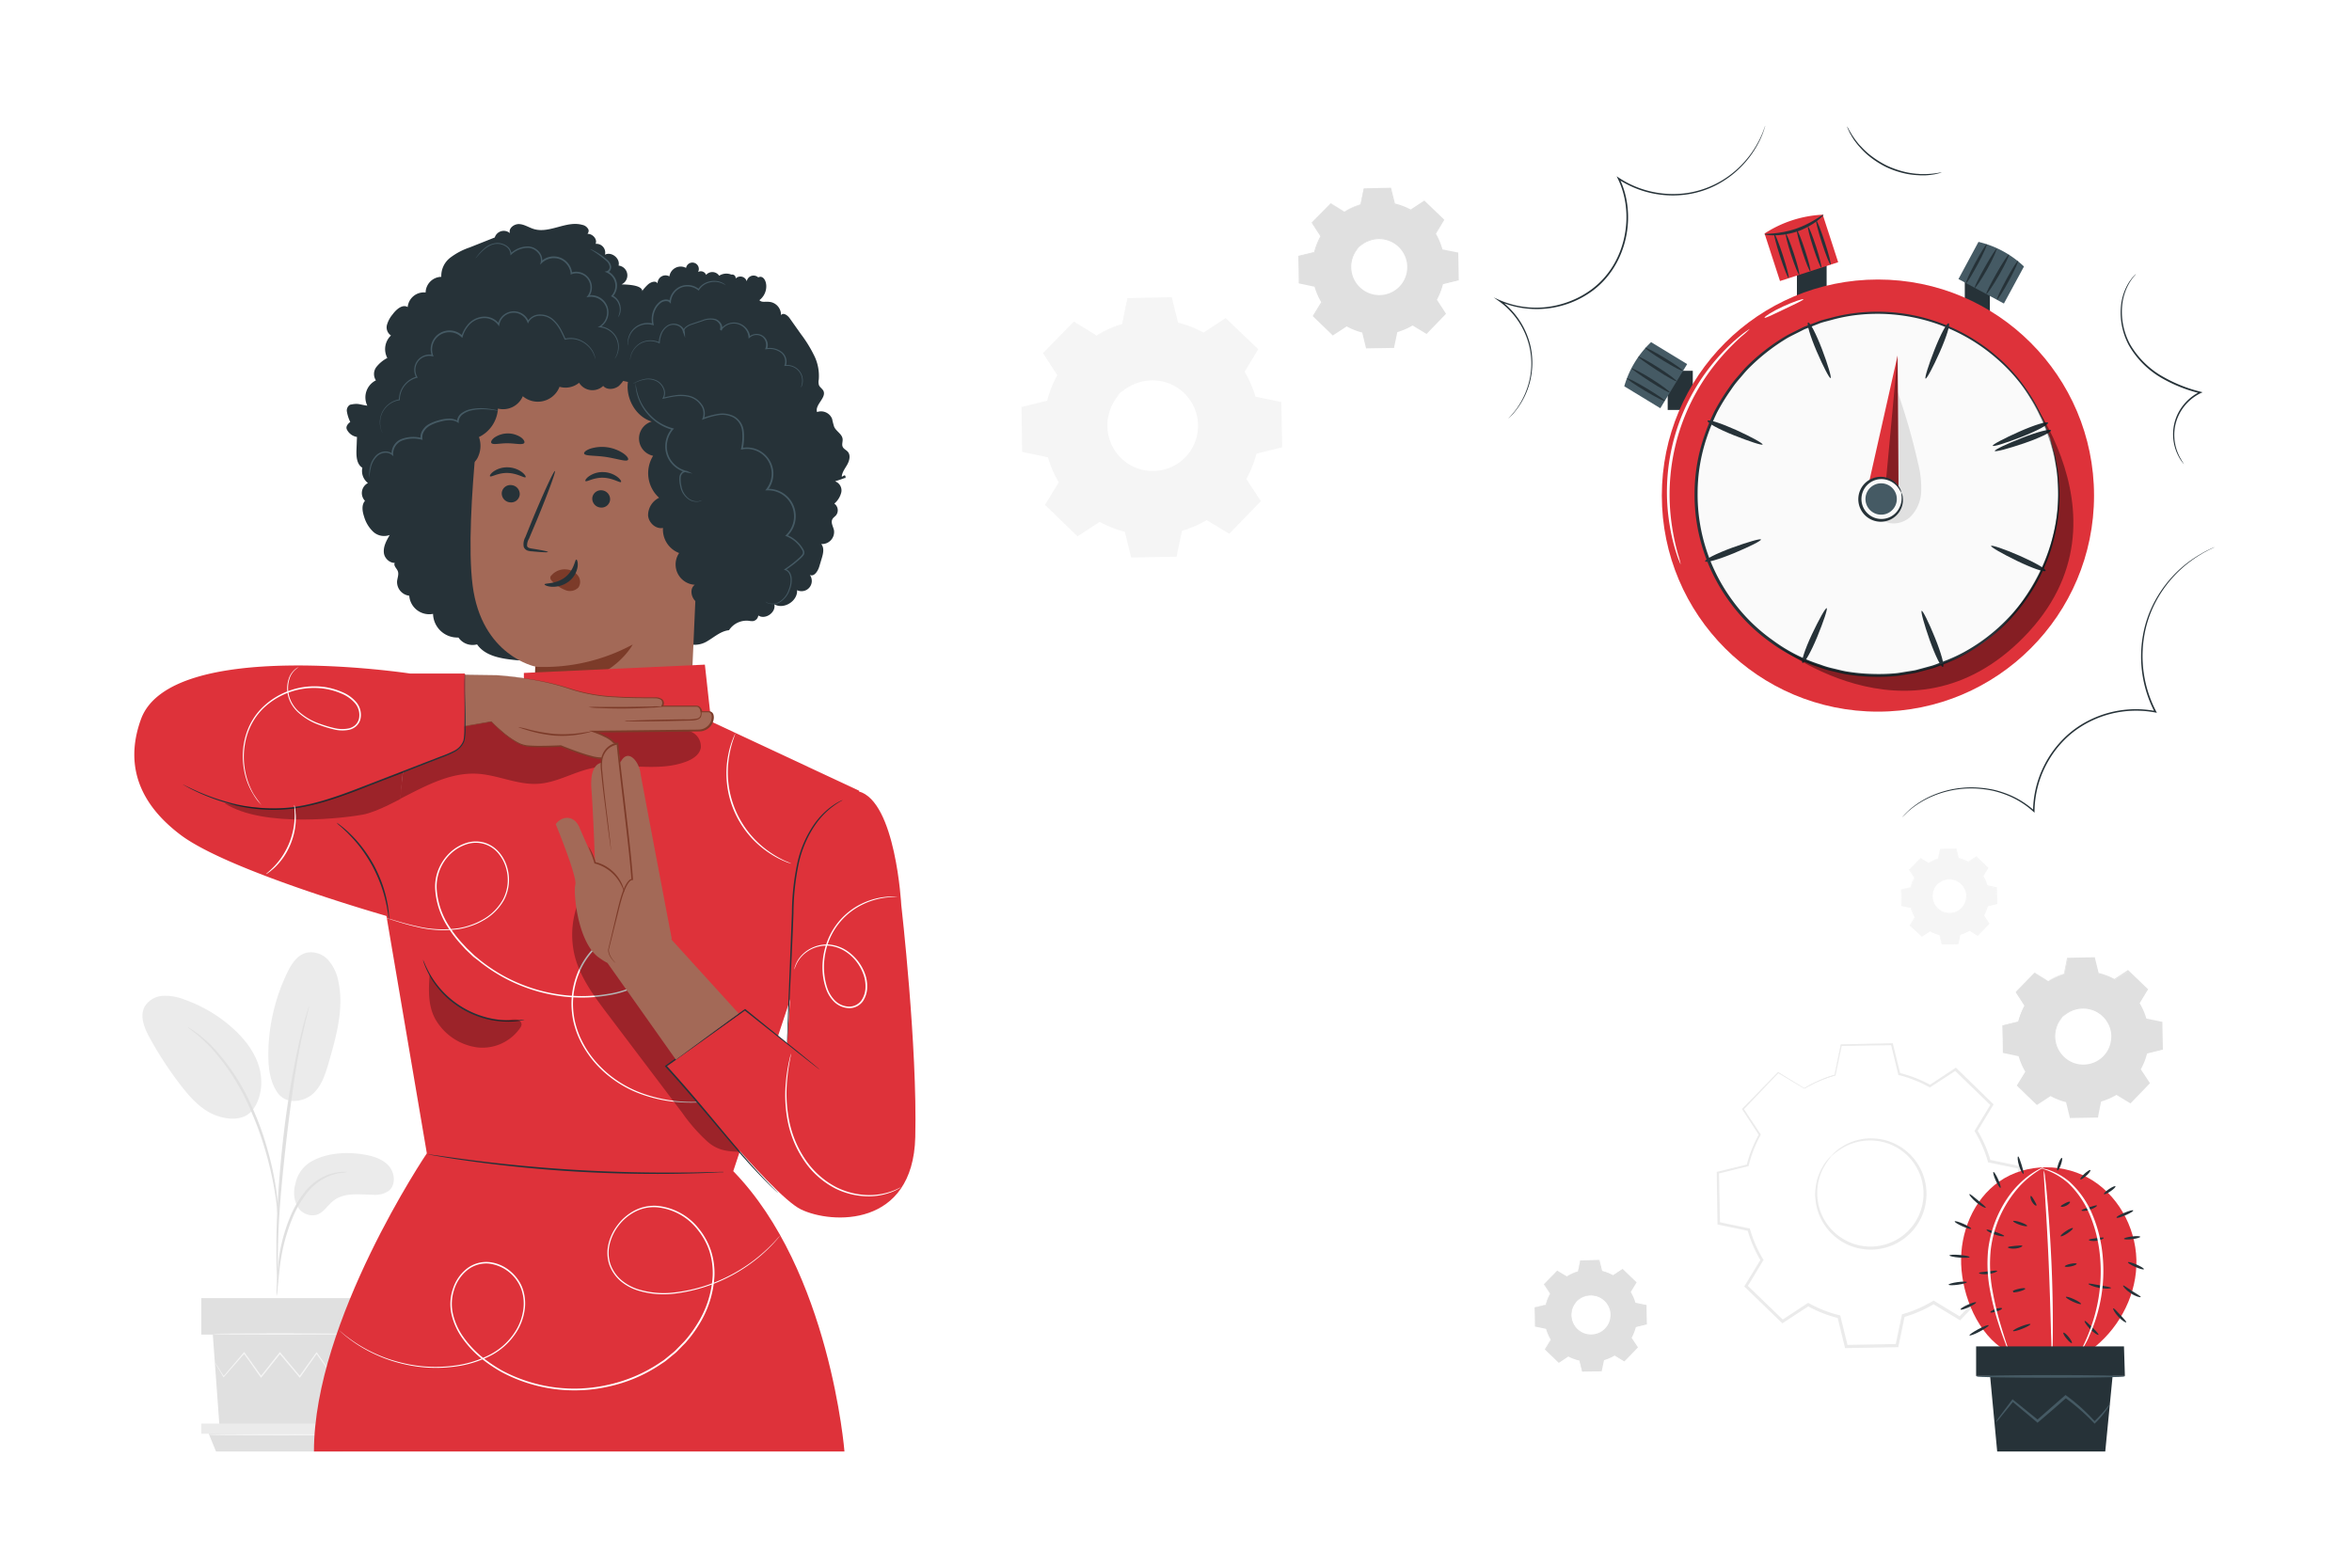 <svg class="animated" id="freepik_stories-504-error-gateway-timeout" xmlns="http://www.w3.org/2000/svg" viewBox="0 0 750 500" version="1.1" xmlns:xlink="http://www.w3.org/1999/xlink" xmlns:svgjs="http://svgjs.com/svgjs"><style>svg#freepik_stories-504-error-gateway-timeout:not(.animated) .animable {opacity: 0;}svg#freepik_stories-504-error-gateway-timeout.animated #freepik--background-complete--inject-25 {animation: 1.5s Infinite  linear floating;animation-delay: 0s;}svg#freepik_stories-504-error-gateway-timeout.animated #freepik--Plant--inject-25 {animation: 1s 1 forwards cubic-bezier(.36,-0.01,.5,1.38) slideDown;animation-delay: 0s;}svg#freepik_stories-504-error-gateway-timeout.animated #freepik--error-504--inject-25 {animation: 4.6s 1 forwards cubic-bezier(.36,-0.01,.5,1.38) fadeIn;animation-delay: 0s;}svg#freepik_stories-504-error-gateway-timeout.animated #freepik--Character--inject-25 {animation: 1.9s 1 forwards cubic-bezier(.36,-0.01,.5,1.38) slideLeft;animation-delay: 0s;}svg#freepik_stories-504-error-gateway-timeout.animated #freepik--Stopwatch--inject-25 {animation: 1.5s Infinite  linear floating;animation-delay: 0s;}svg#freepik_stories-504-error-gateway-timeout.animated #freepik--Table--inject-25 {animation: 1s 1 forwards cubic-bezier(.36,-0.01,.5,1.38) fadeIn;animation-delay: 0s;}            @keyframes floating {                0% {                    opacity: 1;                    transform: translateY(0px);                }                50% {                    transform: translateY(-10px);                }                100% {                    opacity: 1;                    transform: translateY(0px);                }            }                    @keyframes slideDown {                0% {                    opacity: 0;                    transform: translateY(-30px);                }                100% {                    opacity: 1;                    transform: translateY(0);                }            }                    @keyframes fadeIn {                0% {                    opacity: 0;                }                100% {                    opacity: 1;                }            }                    @keyframes slideLeft {                0% {                    opacity: 0;                    transform: translateX(-30px);                }                100% {                    opacity: 1;                    transform: translateX(0);                }            }        .animator-hidden { display: none; }</style><g id="freepik--background-complete--inject-25" class="animable" style="transform-origin: 367.556px 261.41px;"><path d="M349.62,107.08a34,34,0,0,1,8.25-3.59l1.7-8.17,13.81-.24,2,8.1a34.07,34.07,0,0,1,8.38,3.3l7-4.58,9.94,9.6-4.33,7.13a33.54,33.54,0,0,1,3.59,8.26l8.17,1.7.25,13.81-8.11,2a33.46,33.46,0,0,1-3.3,8.37l4.58,7-9.59,9.94-7.14-4.33a33.54,33.54,0,0,1-8.26,3.59l-1.7,8.17-13.8.24-2-8.1a33.92,33.92,0,0,1-8.38-3.3l-7,4.58-9.93-9.6,4.32-7.13a33.92,33.92,0,0,1-3.59-8.26l-8.17-1.7L326.06,130l8.11-2a33.82,33.82,0,0,1,3.29-8.37l-4.57-7,9.59-9.94,7.14,4.33ZM357,125.47a14.81,14.81,0,1,0,20.94-.36A14.82,14.82,0,0,0,357,125.47Z" style="fill: rgb(245, 245, 245); transform-origin: 367.22px 136.23px;" id="elv4nnc1e7jj" class="animable"></path><path d="M357,125.47a11.15,11.15,0,0,1,2.75-2.42,14.78,14.78,0,0,1,9.67-2.28A15,15,0,0,1,376,123.1a15.24,15.24,0,0,1,5.31,6,15.1,15.1,0,0,1,1.43,8.72,15.1,15.1,0,0,1-12.5,12.95,14.33,14.33,0,0,1-4.57.08,14.64,14.64,0,0,1-4.2-1.2,15.31,15.31,0,0,1-6.17-5.1,15,15,0,0,1-2.56-6.49,14.8,14.8,0,0,1,1.94-9.74,11.34,11.34,0,0,1,2.33-2.84c.08.07-.9,1-2,3A14.79,14.79,0,0,0,353.3,138a14.5,14.5,0,0,0,8.46,11,14.53,14.53,0,0,0,8.31,1,14.35,14.35,0,0,0,11.82-12.25,14.5,14.5,0,0,0-1.31-8.26,14.51,14.51,0,0,0-11.25-8.07,14.84,14.84,0,0,0-9.42,2C357.92,124.55,357.05,125.55,357,125.47Z" style="fill: rgb(245, 245, 245); transform-origin: 367.73px 135.837px;" id="elsh3xmqycgc" class="animable"></path><path d="M349.62,107.08a3.22,3.22,0,0,1-.46-.24l-1.37-.79-5.38-3.18.17,0-9.54,10,0-.27,4.6,7,.08.13-.07.13a33.23,33.23,0,0,0-3.24,8.32l0,.16-.17,0-8.1,2,.23-.3c.09,4.34.18,9,.28,13.8l-.27-.32,8.17,1.69.21,0,.06.21a33.85,33.85,0,0,0,3.57,8.16l.11.19-.11.19c-1.34,2.21-2.82,4.65-4.32,7.14l-.06-.47,9.95,9.58-.5-.05c2.18-1.42,4.56-3,7-4.58l.2-.13.22.12a33.71,33.71,0,0,0,8.28,3.25l.24.06.06.24c.62,2.54,1.3,5.31,2,8.11l-.41-.32,13.81-.25-.41.34c.54-2.59,1.12-5.37,1.7-8.18l.05-.25.25-.07a33.52,33.52,0,0,0,8.14-3.54h0l.22-.13.22.13,7.14,4.32-.53.07,9.6-9.93,0,.52c-1.54-2.35-3.07-4.67-4.57-7l-.14-.21.12-.22a33.2,33.2,0,0,0,3.26-8.27l.06-.25.24,0,8.11-2-.31.39q-.12-7.07-.23-13.8l.31.37-8.16-1.71-.23-.05-.06-.22a34,34,0,0,0-3.54-8.17l-.11-.19.11-.19,4.34-7.13.05.44-9.91-9.61.4,0-7,4.55-.15.1-.16-.08a33.78,33.78,0,0,0-8.3-3.3l-.16,0,0-.16c-.71-3-1.36-5.61-2-8.11l.25.19-13.81.18.18-.15c-.7,3.26-1.28,5.93-1.75,8.16l0,.08-.08,0a35.13,35.13,0,0,0-6.31,2.43l-1.49.78a4.93,4.93,0,0,1-.49.25,3.28,3.28,0,0,1,.46-.31c.31-.2.79-.49,1.45-.84a32,32,0,0,1,6.3-2.57l-.09.1,1.65-8.18,0-.15h.15l13.81-.31h.2l.05.2,2,8.1-.2-.21a34.1,34.1,0,0,1,8.45,3.3h-.31l7-4.59.21-.14.19.18c3.15,3,6.45,6.21,10,9.57l.2.2-.15.24-4.31,7.14v-.38a34.19,34.19,0,0,1,3.64,8.35l-.29-.27,8.17,1.69.31.06v.31q.12,6.73.25,13.81v.32l-.32.08-8.1,2,.3-.3A34.37,34.37,0,0,1,397.3,153l0-.44,4.58,7,.18.28-.23.24L392.22,170l-.23.25-.29-.18-7.14-4.32H385a34.3,34.3,0,0,1-8.35,3.63l.3-.32c-.59,2.8-1.17,5.59-1.7,8.17l-.07.33h-.34l-13.81.24h-.33l-.08-.33-2-8.11.3.31a34.57,34.57,0,0,1-8.48-3.35h.42l-7,4.57-.27.17-.22-.22-9.93-9.61-.21-.21.15-.25,4.34-7.13V154a34.05,34.05,0,0,1-3.61-8.35l.26.24-8.17-1.71-.26-.06v-.26q-.12-7.28-.21-13.81v-.24l.24-.06,8.11-2-.2.21a33.87,33.87,0,0,1,3.34-8.43v.25c-1.63-2.52-3.16-4.87-4.54-7l-.1-.15.12-.12,9.65-9.88.08-.08.09.06,5.26,3.27,1.35.86A4.34,4.34,0,0,1,349.62,107.08Z" style="fill: rgb(245, 245, 245); transform-origin: 367.29px 136.29px;" id="eln8yjchbfmdf" class="animable"></path><path d="M99.71,370.2c4.93-2.54,10.74-2.87,16.21-2,2.94.49,6,1.37,8,3.58s2.38,6.09.09,8a7.68,7.68,0,0,1-5.05,1.28c-4.29-.05-9-.8-12.46,1.77-2,1.47-3.25,3.92-5.59,4.64a5.52,5.52,0,0,1-6.07-2.7,9.46,9.46,0,0,1-.69-7A10.65,10.65,0,0,1,99.71,370.2Z" style="fill: rgb(235, 235, 235); transform-origin: 109.677px 377.689px;" id="els3ekj44ry1" class="animable"></path><path d="M88.42,348.4c3,4.31,8.87,2.88,11.59.25s3.86-6.43,4.91-10.07c2.38-8.3,4.79-17,3-25.45a14.15,14.15,0,0,0-3.25-6.92,7.39,7.39,0,0,0-7-2.33c-3,.78-4.79,3.67-6.11,6.42a60.69,60.69,0,0,0-6,26c0,4.2.48,8.6,2.85,12.06" style="fill: rgb(235, 235, 235); transform-origin: 97.051px 327.438px;" id="elmo9wbpchvgq" class="animable"></path><path d="M80.14,354.58c3.27-3.89,3.89-9.55,2.44-14.42s-4.75-9-8.54-12.38a46,46,0,0,0-15.29-9,16.29,16.29,0,0,0-6.88-1.16,7.21,7.21,0,0,0-5.77,3.49c-1.61,3.07-.06,6.79,1.6,9.83a117.14,117.14,0,0,0,10,15.29c3,3.88,6.46,7.71,11,9.46s9.36,1.55,11.79-1.63" style="fill: rgb(235, 235, 235); transform-origin: 64.37px 337.194px;" id="elh2cuuj1dkyq" class="animable"></path><path d="M88.21,413.34a9,9,0,0,0,.28-1.95c.13-1.43.31-3.21.52-5.34a73,73,0,0,1,1.2-7.83A59.93,59.93,0,0,1,93.05,389a34.4,34.4,0,0,1,4.72-8.37,17.75,17.75,0,0,1,6-5,16.68,16.68,0,0,1,5-1.56,8.79,8.79,0,0,0,1.95-.29,10.1,10.1,0,0,0-2,0,15.29,15.29,0,0,0-5.24,1.37,17.54,17.54,0,0,0-6.29,5,33.37,33.37,0,0,0-4.9,8.53,56.27,56.27,0,0,0-2.82,9.4,65,65,0,0,0-1,7.93c-.17,2.26-.24,4.1-.27,5.37A9.42,9.42,0,0,0,88.21,413.34Z" style="fill: rgb(224, 224, 224); transform-origin: 99.437px 393.535px;" id="el447ilf4q519" class="animable"></path><path d="M88.58,409.24a3.49,3.49,0,0,0,0-.91v-2.6c0-2.25,0-5.51.11-9.54.2-8.05.89-16.71,2.23-28.93,1.27-11.49,3-24.85,4.77-33.55.38-2,.77-3.75,1.14-5.31s.64-2.91.93-4l.61-2.53a4.58,4.58,0,0,0,.16-.89,3.28,3.28,0,0,0-.32.85c-.2.65-.45,1.47-.75,2.48s-.68,2.42-1.07,4-.84,3.32-1.26,5.3a293.13,293.13,0,0,0-5,31.12c-1.34,12.25-1.94,23.39-2,31.46,0,4,0,7.31.14,9.56.07,1.05.12,1.91.16,2.59A4.1,4.1,0,0,0,88.58,409.24Z" style="fill: rgb(224, 224, 224); transform-origin: 93.33px 365.11px;" id="eldht9ruli5pi" class="animable"></path><path d="M88.63,387.74a16.59,16.59,0,0,0,0-2.71c-.1-1.75-.34-4.27-.83-7.35A97.09,97.09,0,0,0,85.4,367a88.09,88.09,0,0,0-4.48-12.67,67.55,67.55,0,0,0-13.14-20.47,34,34,0,0,0-3.1-2.87c-.47-.4-.89-.8-1.32-1.12l-1.2-.83a19.07,19.07,0,0,0-2.28-1.46c-.13.18,3.23,2.16,7.48,6.68a71.08,71.08,0,0,1,12.82,20.39,101.36,101.36,0,0,1,4.5,12.55c1.17,3.93,1.95,7.55,2.54,10.6s.89,5.55,1.08,7.27A18.63,18.63,0,0,0,88.63,387.74Z" style="fill: rgb(224, 224, 224); transform-origin: 74.281px 357.66px;" id="elgzy2cetswj" class="animable"></path><polygon points="67.86 425.66 70.01 455.17 107.92 455.17 110.08 425.66 67.86 425.66" style="fill: rgb(224, 224, 224); transform-origin: 88.97px 440.415px;" id="elr3yvs6drvyr" class="animable"></polygon><rect x="64.19" y="414.03" width="50.41" height="11.63" style="fill: rgb(224, 224, 224); transform-origin: 89.395px 419.845px;" id="elvv10wxtnutp" class="animable"></rect><polygon points="64.19 454.04 64.19 457.27 66.56 457.27 113.77 457.27 113.77 454.04 64.19 454.04" style="fill: rgb(235, 235, 235); transform-origin: 88.98px 455.655px;" id="elfgrhwdzgm8e" class="animable"></polygon><polygon points="68.88 462.94 66.56 457.27 111.96 457.27 109.25 462.94 68.88 462.94" style="fill: rgb(224, 224, 224); transform-origin: 89.26px 460.105px;" id="el24f406tzw0h" class="animable"></polygon><path d="M109.37,435.31a1.31,1.31,0,0,1-.17.27l-.57.75-2.21,2.82-.1.13-.09-.13-5.43-7.51h.31l-5.34,7.57-.16.24-.19-.23-6.34-7.54h.37l-.35.44-5.67,7.1-.19.24-.17-.25-5.34-7.56H78l-6.59,7.5-.11.14-.09-.15-2.06-3.47c-.22-.37-.39-.68-.53-.92a1.16,1.16,0,0,1-.16-.33,3,3,0,0,1,.22.29l.58.89c.53.83,1.25,2,2.17,3.4h-.21l6.48-7.6.16-.19.15.21L83.44,439h-.36l5.65-7.12.35-.43.18-.23.18.22,6.32,7.55-.35,0,5.39-7.53.16-.22.16.22,5.31,7.59h-.2l2.3-2.75.62-.71A1.52,1.52,0,0,1,109.37,435.31Z" style="fill: rgb(245, 245, 245); transform-origin: 88.915px 435.335px;" id="eloyjfdwkws3m" class="animable"></path><path d="M110.61,425.47c0,.13-9.5.23-21.22.23s-21.22-.1-21.22-.23,9.5-.24,21.22-.24S110.61,425.34,110.61,425.47Z" style="fill: rgb(245, 245, 245); transform-origin: 89.39px 425.465px;" id="ellgukq51mahe" class="animable"></path><path d="M112.52,457.59c0,.13-10.32.23-23.06.23s-23.06-.1-23.06-.23,10.33-.24,23.06-.24S112.52,457.46,112.52,457.59Z" style="fill: rgb(245, 245, 245); transform-origin: 89.46px 457.585px;" id="elta356n96tbf" class="animable"></path><path d="M588.73,429.5v0L586.4,420a39.58,39.58,0,0,1-9.8-3.85l-8.18,5.36h0l-11.65-11.25v0l5.05-8.35a40.19,40.19,0,0,1-4.19-9.65l-9.58-2v0l-.28-16.2h0l9.48-2.33a39.67,39.67,0,0,1,3.85-9.79l-5.36-8.18,0,0L567,342h0l8.35,5.06a39.42,39.42,0,0,1,9.65-4.19l2-9.58h0l16.19-.29v0l2.32,9.48a40,40,0,0,1,9.8,3.86l8.18-5.36h0l11.65,11.25v0l-5.06,8.34a39.73,39.73,0,0,1,4.2,9.66l9.58,2v0l.28,16.2h0l-9.48,2.33a39.91,39.91,0,0,1-3.85,9.79l5.36,8.18h0L625,420.51h0l-8.35-5.06a39.42,39.42,0,0,1-9.65,4.19l-2,9.58h0ZM576.6,416.08h0a40.07,40.07,0,0,0,9.81,3.86h0v0l2.33,9.48,16.13-.29,2-9.57h0a40,40,0,0,0,9.67-4.2h0l8.34,5.06,11.21-11.62-5.35-8.17h0a39.65,39.65,0,0,0,3.85-9.81h0l9.48-2.32-.28-16.14-9.57-2h0a38.88,38.88,0,0,0-4.2-9.67v0h0l5.06-8.34-11.61-11.21-8.17,5.36h0a39.08,39.08,0,0,0-9.8-3.86h0v0l-2.33-9.48-16.13.29-2,9.57h0a40,40,0,0,0-9.67,4.2h0L567,342.1l-11.2,11.61,5.35,8.18h0a39.65,39.65,0,0,0-3.85,9.81h0l-9.48,2.32.28,16.14,9.57,2h0a39.45,39.45,0,0,0,4.21,9.67h0v0l-5.06,8.34,11.61,11.21Zm19.89-17.95a17.38,17.38,0,0,1-.3-34.76h.32a17.38,17.38,0,0,1,.3,34.76Zm0-34.72h-.31a17.33,17.33,0,0,0,.29,34.66h.32a17.33,17.33,0,0,0-.3-34.66Z" style="fill: rgb(224, 224, 224); transform-origin: 595.955px 381.25px;" id="el7t041s85hb5" class="animable"></path><path d="M584,368.69a13.17,13.17,0,0,1,3.24-2.84,17.22,17.22,0,0,1,11.32-2.67,17.49,17.49,0,0,1,7.69,2.73,17.77,17.77,0,0,1,6.23,7,17.7,17.7,0,0,1,1.67,10.22,17.69,17.69,0,0,1-14.65,15.17,16.25,16.25,0,0,1-5.34.09,16.57,16.57,0,0,1-4.93-1.4,17.7,17.7,0,0,1-7.22-6,17.54,17.54,0,0,1-.73-19,13.23,13.23,0,0,1,2.72-3.33c.1.08-1,1.14-2.38,3.52a17.29,17.29,0,0,0-1.92,11.11,16.94,16.94,0,0,0,3,7.23,17.14,17.14,0,0,0,6.93,5.61,15.86,15.86,0,0,0,4.67,1.3,15.66,15.66,0,0,0,5.06-.11A16.82,16.82,0,0,0,613.2,383a15.88,15.88,0,0,0-.07-5.06,15.51,15.51,0,0,0-1.47-4.62,16.92,16.92,0,0,0-13.17-9.45,17.24,17.24,0,0,0-11,2.3C585.12,367.6,584.1,368.78,584,368.69Z" style="fill: rgb(235, 235, 235); transform-origin: 596.572px 380.819px;" id="elrd3g66aqky" class="animable"></path><path d="M575.39,347.14a3.92,3.92,0,0,1-.54-.29l-1.6-.92-6.3-3.72.19,0L556,353.89l0-.32,5.4,8.16.09.14-.08.16a39.29,39.29,0,0,0-3.8,9.75l-.05.19-.19,0-9.49,2.35.27-.35q.15,7.65.32,16.18l-.31-.38,9.57,2,.25.05.07.24a39.31,39.31,0,0,0,4.17,9.56l.14.22-.14.23-5.05,8.36-.07-.55,11.65,11.23-.58-.06,8.17-5.36.24-.16.25.14a39.62,39.62,0,0,0,9.7,3.81l.28.06.07.29c.74,3,1.53,6.22,2.34,9.5l-.48-.38,16.17-.29-.47.4c.63-3,1.31-6.29,2-9.58l.06-.29.29-.08a39.47,39.47,0,0,0,9.54-4.15h0l.26-.15.26.15q4.2,2.56,8.36,5.07l-.62.08,11.24-11.63-.06.61-5.35-8.18-.16-.25.14-.26a38.8,38.8,0,0,0,3.82-9.69l.07-.28.28-.07,9.5-2.32-.36.47q-.13-8.29-.27-16.18l.37.44-9.57-2-.27,0-.07-.26a39.24,39.24,0,0,0-4.14-9.57l-.14-.23.14-.22,5.08-8.35.06.51-11.61-11.26.47,0-8.19,5.33-.18.12-.19-.1a39.36,39.36,0,0,0-9.72-3.86l-.19-.05,0-.19-2.29-9.5.29.22-16.18.21.21-.17-2,9.56,0,.09-.09,0a40.9,40.9,0,0,0-7.4,2.84l-1.74.91a4.14,4.14,0,0,1-.58.3,5,5,0,0,1,.54-.37c.37-.23.93-.57,1.7-1a38.47,38.47,0,0,1,7.39-3l-.11.12c.52-2.61,1.16-5.76,1.93-9.58l0-.18h.18l16.18-.36h.23l.06.23,2.36,9.49-.24-.24a40.24,40.24,0,0,1,9.91,3.86l-.37,0,8.16-5.38.26-.17.22.21L635.48,352l.24.23-.17.28-5.06,8.37v-.45a40,40,0,0,1,4.27,9.78l-.34-.32,9.58,2,.35.08v.36q.15,7.89.3,16.18v.38l-.37.09-9.5,2.33.36-.35a40,40,0,0,1-3.91,9.94v-.51q2.65,4,5.36,8.18l.21.33-.27.28-11.23,11.64-.28.29-.34-.21-8.36-5.06h.51a40.1,40.1,0,0,1-9.79,4.25l.35-.38c-.68,3.29-1.36,6.55-2,9.58l-.08.39h-.4l-16.18.28h-.39l-.09-.38c-.8-3.28-1.59-6.53-2.32-9.5l.35.35a40,40,0,0,1-9.93-3.92h.49l-8.18,5.35-.31.2-.27-.26-11.62-11.25-.26-.25.19-.3,5.08-8.35v.45a40,40,0,0,1-4.23-9.79l.31.29-9.57-2-.31-.06v-.32c-.08-5.67-.16-11.08-.24-16.17v-.29l.28-.06,9.5-2.31-.24.24a39.89,39.89,0,0,1,3.93-9.87v.3c-1.92-3-3.71-5.72-5.33-8.2l-.11-.17.14-.14L566.92,342l.09-.09.1.07,6.16,3.83,1.58,1A5,5,0,0,1,575.39,347.14Z" style="fill: rgb(235, 235, 235); transform-origin: 596.04px 381.345px;" id="elekszfqlhumt" class="animable"></path><path d="M653.17,312.93a20.56,20.56,0,0,1,5.1-2.22l1.05-5,8.53-.15,1.23,5a21.14,21.14,0,0,1,5.17,2l4.31-2.82,6.14,5.92L682,320.06a20.9,20.9,0,0,1,2.21,5.1l5,1,.15,8.53-5,1.23a21,21,0,0,1-2,5.17l2.82,4.31-5.92,6.14-4.41-2.67a20.9,20.9,0,0,1-5.1,2.21l-1,5.05-8.53.15-1.23-5a20.9,20.9,0,0,1-5.17-2l-4.31,2.82-6.14-5.92,2.67-4.41a20.9,20.9,0,0,1-2.21-5.1l-5.05-1.05-.15-8.53,5-1.23a21.29,21.29,0,0,1,2-5.17l-2.82-4.31,5.92-6.14,4.41,2.68Zm4.55,11.36a9.15,9.15,0,1,0,12.94-.23A9.16,9.16,0,0,0,657.72,324.29Z" style="fill: rgb(224, 224, 224); transform-origin: 663.995px 330.92px;" id="el5f22tococci" class="animable"></path><path d="M657.72,324.29a6.9,6.9,0,0,1,1.7-1.5,9.13,9.13,0,0,1,6-1.41,9.27,9.27,0,0,1,7.34,5.14,8.8,8.8,0,0,1,.83,2.57,8.53,8.53,0,0,1,.05,2.81,9.35,9.35,0,0,1-7.72,8,8.62,8.62,0,0,1-2.82,0,8.75,8.75,0,0,1-2.6-.74,9.37,9.37,0,0,1-3.81-3.15,9.25,9.25,0,0,1-.38-10,6.89,6.89,0,0,1,1.44-1.75,21.09,21.09,0,0,0-1.26,1.85,9.11,9.11,0,0,0-1,5.86,8.9,8.9,0,0,0,1.57,3.81,9,9,0,0,0,3.65,3,8.89,8.89,0,0,0,5.13.63,8.83,8.83,0,0,0,7.3-7.56,8.24,8.24,0,0,0,0-2.67,8.39,8.39,0,0,0-.78-2.44,9.08,9.08,0,0,0-3.08-3.55,8.87,8.87,0,0,0-3.86-1.43,9.12,9.12,0,0,0-5.82,1.21A21.64,21.64,0,0,0,657.72,324.29Z" style="fill: rgb(224, 224, 224); transform-origin: 664.379px 330.669px;" id="elrn45hqq87qs" class="animable"></path><path d="M653.17,312.92a1.21,1.21,0,0,1-.28-.15l-.85-.48-3.32-2h.1l-5.89,6.17,0-.16,2.84,4.3.05.07,0,.09a20.54,20.54,0,0,0-2,5.14l0,.1-.1,0-5,1.24.15-.18c.05,2.68.11,5.53.17,8.53l-.17-.2,5.05,1,.13,0,0,.12a20.51,20.51,0,0,0,2.2,5.05l.07.11-.07.12-2.67,4.41,0-.29,6.15,5.92-.31,0,4.31-2.83.13-.08.13.07a21.1,21.1,0,0,0,5.11,2l.15,0,0,.15c.39,1.57.81,3.28,1.23,5l-.25-.2,8.53-.15-.25.21c.33-1.6.68-3.32,1-5.05l0-.15.15-.05a20.67,20.67,0,0,0,5-2.18h0l.13-.08.14.08,4.4,2.68-.32,0,5.93-6.14,0,.33c-1-1.46-1.9-2.89-2.83-4.32l-.08-.13.07-.13a20.85,20.85,0,0,0,2-5.11l0-.15.15,0,5-1.22-.19.24c-.05-2.91-.09-5.75-.14-8.52l.19.23-5-1.06-.14,0,0-.13a20.59,20.59,0,0,0-2.19-5.05l-.07-.12.07-.12,2.68-4.4,0,.27-6.13-5.94.25,0-4.31,2.81-.1.06-.1,0a20.82,20.82,0,0,0-5.12-2l-.11,0,0-.1c-.44-1.82-.84-3.46-1.21-5l.15.12-8.53.11.12-.1c-.44,2-.79,3.67-1.09,5.05v0h-.05a21.46,21.46,0,0,0-3.9,1.5l-.91.48-.31.15.28-.19c.2-.12.49-.3.9-.52a20.59,20.59,0,0,1,3.9-1.58l-.06.06,1-5.05v-.09h.1l8.53-.18H668l0,.12c.38,1.55.79,3.19,1.24,5l-.12-.13a21.11,21.11,0,0,1,5.22,2h-.19l4.3-2.84.14-.09.11.11,6.15,5.92.13.12-.09.15-2.67,4.41v-.24a21.35,21.35,0,0,1,2.25,5.16l-.18-.17,5.05,1.05.19,0v.2c.05,2.77.11,5.61.16,8.53v.2l-.19,0-5,1.23.19-.18a21.08,21.08,0,0,1-2.06,5.24V341q1.41,2.13,2.83,4.31l.11.17-.14.15-5.92,6.14-.15.15-.18-.11-4.4-2.67H675a21.36,21.36,0,0,1-5.16,2.24l.19-.2c-.36,1.73-.72,3.45-1,5.05l0,.2h-.21l-8.52.15H660l0-.2-1.22-5,.18.19a21.52,21.52,0,0,1-5.23-2.06H654l-4.32,2.82-.16.1-.14-.13-6.13-5.93-.13-.13.09-.16,2.68-4.4v.23a21.1,21.1,0,0,1-2.23-5.16l.16.15-5-1.06-.16,0v-.17c0-3-.09-5.84-.13-8.52V327l.15,0,5-1.21-.13.12a21.07,21.07,0,0,1,2.07-5.2v.15l-2.8-4.32-.06-.09.07-.07c2.43-2.49,4.44-4.54,6-6.11l0,0,.06,0,3.24,2,.84.53Z" style="fill: rgb(224, 224, 224); transform-origin: 664.11px 330.945px;" id="elbs3cuj3ck5u" class="animable"></path><path d="M428.73,67.51a21.33,21.33,0,0,1,5.1-2.22l1.05-5,8.53-.15,1.23,5a20.77,20.77,0,0,1,5.17,2l4.31-2.83,6.14,5.93-2.67,4.41a20.9,20.9,0,0,1,2.21,5.1l5.05,1,.15,8.53-5,1.22a21.2,21.2,0,0,1-2,5.18l2.82,4.31-5.92,6.13-4.41-2.67a20.56,20.56,0,0,1-5.1,2.22l-1.05,5-8.53.15-1.23-5a20.77,20.77,0,0,1-5.17-2l-4.31,2.83-6.14-5.93,2.67-4.4a21.07,21.07,0,0,1-2.21-5.1l-5.05-1-.15-8.53,5-1.23a21.2,21.2,0,0,1,2-5.18L418.4,71l5.92-6.13,4.41,2.67Zm4.55,11.36a9.15,9.15,0,1,0,12.93-.23A9.16,9.16,0,0,0,433.28,78.87Z" style="fill: rgb(224, 224, 224); transform-origin: 439.61px 85.48px;" id="elarpxb9yjqkv" class="animable"></path><path d="M433.28,78.87a6.76,6.76,0,0,1,1.7-1.49A9.11,9.11,0,0,1,441,76,9.25,9.25,0,0,1,445,77.41a9.39,9.39,0,0,1,3.28,3.69,9.4,9.4,0,0,1,.88,5.39,9.35,9.35,0,0,1-7.72,8A9.4,9.4,0,0,1,436,93.8a9.45,9.45,0,0,1-3.81-3.15,9.26,9.26,0,0,1-.38-10,6.85,6.85,0,0,1,1.44-1.76A20.54,20.54,0,0,0,432,80.73a9.09,9.09,0,0,0-1,5.86,8.95,8.95,0,0,0,5.22,6.76,8.46,8.46,0,0,0,2.47.69,8.21,8.21,0,0,0,2.66-.06,8.86,8.86,0,0,0,7.3-7.56,8.76,8.76,0,0,0-.81-5.1,8.94,8.94,0,0,0-3.08-3.55,9.07,9.07,0,0,0-3.86-1.44,9.18,9.18,0,0,0-5.82,1.22C433.86,78.3,433.32,78.92,433.28,78.87Z" style="fill: rgb(224, 224, 224); transform-origin: 439.885px 85.28px;" id="elg3m7bsjk2cn" class="animable"></path><path d="M428.73,67.51a1.36,1.36,0,0,1-.29-.15l-.84-.49-3.32-2h.1l-5.89,6.17,0-.17,2.84,4.3,0,.08,0,.08a21.09,21.09,0,0,0-2,5.14l0,.1-.1,0-5,1.24.15-.19c.05,2.69.11,5.54.17,8.53l-.17-.2,5.05,1,.13,0,0,.13a20.61,20.61,0,0,0,2.2,5l.07.12-.07.11-2.67,4.41,0-.28,6.15,5.91-.31,0c1.35-.88,2.82-1.84,4.31-2.83l.13-.08.13.08a20.93,20.93,0,0,0,5.11,2l.15,0,0,.15c.38,1.57.81,3.28,1.23,5l-.25-.2,8.52-.15-.25.2c.34-1.59.69-3.31,1-5l0-.16.15,0a20.71,20.71,0,0,0,5-2.19h0l.14-.08.14.08L455,106l-.32,0,5.92-6.13,0,.32-2.82-4.31-.08-.13.07-.14a20.69,20.69,0,0,0,2-5.11l0-.15.15,0,5-1.23-.19.25c-.05-2.91-.1-5.76-.14-8.53l.19.23-5.05-1-.14,0,0-.14a20.59,20.59,0,0,0-2.19-5l-.07-.12.07-.11,2.68-4.4,0,.27L454,64.46l.25,0-4.32,2.82-.09.06-.1-.06a20.82,20.82,0,0,0-5.12-2l-.11,0,0-.11c-.44-1.82-.84-3.46-1.21-5l.15.12-8.53.11.11-.09c-.43,2-.78,3.66-1.08,5v0h0a23.07,23.07,0,0,0-3.9,1.5l-.91.48a1.53,1.53,0,0,1-.31.16,3,3,0,0,1,.28-.19c.2-.12.49-.3.9-.52a20.2,20.2,0,0,1,3.9-1.59l-.06.07c.27-1.38.61-3,1-5.06l0-.09h.1l8.53-.19h.12l0,.12c.38,1.55.79,3.18,1.24,5l-.12-.12a21.06,21.06,0,0,1,5.22,2h-.19l4.3-2.83.14-.09.11.11,6.15,5.91.12.12-.09.15-2.66,4.41v-.23A21.28,21.28,0,0,1,460,79.68l-.18-.16,5,1,.19,0v.19c.05,2.78.11,5.62.16,8.53v.2l-.19,0-5,1.23.19-.19a20.78,20.78,0,0,1-2.06,5.24v-.26L461,99.9l.11.17-.14.15-5.92,6.14-.15.15-.18-.11-4.41-2.67h.27a21.36,21.36,0,0,1-5.16,2.24l.19-.2c-.37,1.74-.72,3.46-1.06,5l0,.2h-.21l-8.52.14h-.21l-.05-.2-1.22-5,.18.19a21.54,21.54,0,0,1-5.23-2.07h.26l-4.32,2.82L425,107l-.14-.14c-2.13-2.06-4.21-4.06-6.13-5.93l-.14-.13.1-.16,2.68-4.4v.23a20.88,20.88,0,0,1-2.23-5.15l.16.15-5-1.06-.16,0v-.16c0-3-.09-5.84-.13-8.53v-.15l.14,0,5-1.22-.13.13a21,21,0,0,1,2.07-5.21v.16l-2.8-4.32-.06-.09.07-.08,6-6.1.05,0,.06,0,3.24,2,.84.53A3,3,0,0,1,428.73,67.51Z" style="fill: rgb(224, 224, 224); transform-origin: 439.59px 85.495px;" id="elfymhenjdxv" class="animable"></path><path d="M499.62,407.11a14.57,14.57,0,0,1,3.56-1.55l.73-3.52,5.94-.1.86,3.49a14.66,14.66,0,0,1,3.61,1.42l3-2L521.6,409l-1.86,3.07a14.86,14.86,0,0,1,1.54,3.55l3.52.74.1,5.94-3.49.86a14.21,14.21,0,0,1-1.42,3.6l2,3-4.13,4.27-3.07-1.86a14.5,14.5,0,0,1-3.55,1.55l-.74,3.52-5.94.1-.85-3.49a14.66,14.66,0,0,1-3.61-1.42l-3,2-4.27-4.13,1.86-3.07a14.57,14.57,0,0,1-1.55-3.56l-3.51-.73-.11-5.94,3.49-.86a14.59,14.59,0,0,1,1.42-3.6l-2-3,4.13-4.28,3.07,1.87Zm3.17,7.92a6.38,6.38,0,1,0,9-.16A6.38,6.38,0,0,0,502.79,415Z" style="fill: rgb(224, 224, 224); transform-origin: 507.21px 419.64px;" id="elaokfsfnth0k" class="animable"></path><path d="M502.79,415a4.83,4.83,0,0,1,1.19-1,6.31,6.31,0,0,1,4.16-1,6.45,6.45,0,0,1,2.83,1,6.6,6.6,0,0,1,2.28,2.58,6.37,6.37,0,0,1,.62,3.75,6.51,6.51,0,0,1-5.38,5.58,5.93,5.93,0,0,1-2,0,6.17,6.17,0,0,1-1.81-.51,6.57,6.57,0,0,1-2.65-2.2,6.45,6.45,0,0,1-1.11-2.79,6.34,6.34,0,0,1,.84-4.19,4.56,4.56,0,0,1,1-1.22,14.87,14.87,0,0,0-.87,1.29,6.31,6.31,0,0,0,.39,6.74,6.21,6.21,0,0,0,2.54,2.06,6.23,6.23,0,0,0,3.58.44,6.18,6.18,0,0,0,5.09-5.27,5.79,5.79,0,0,0,0-1.86,6,6,0,0,0-.54-1.7,6.2,6.2,0,0,0-2.15-2.47,6.09,6.09,0,0,0-2.69-1,6.33,6.33,0,0,0-4.06.84C503.2,414.63,502.82,415.06,502.79,415Z" style="fill: rgb(224, 224, 224); transform-origin: 507.392px 419.478px;" id="el0onivvri4mt" class="animable"></path><path d="M499.62,407.11l-.2-.11-.58-.34-2.32-1.37h.07l-4.1,4.31v-.12l2,3,0,0,0,.06a14.66,14.66,0,0,0-1.39,3.58l0,.07-.07,0-3.49.86.1-.12q.06,2.81.12,5.94l-.11-.14,3.52.73h.08l0,.09a14.92,14.92,0,0,0,1.53,3.52l.05.08-.05.08-1.85,3.07,0-.2,4.28,4.13-.21,0,3-2,.09-.06.09.05a14.92,14.92,0,0,0,3.57,1.4l.1,0,0,.11c.27,1.09.56,2.28.85,3.49l-.17-.14,5.94-.11-.17.15.73-3.52,0-.11.11,0a14.29,14.29,0,0,0,3.5-1.52h0l.09-.06.1.06,3.07,1.86-.23,0c1.4-1.45,2.78-2.87,4.13-4.28l0,.23-2-3-.06-.09.06-.09a14.48,14.48,0,0,0,1.4-3.57l0-.1.1,0,3.49-.85-.13.17q-.06-3-.1-5.94l.13.16-3.51-.73-.1,0,0-.09a14.19,14.19,0,0,0-1.52-3.52l-.05-.08.05-.08,1.87-3.07,0,.19L517.22,405l.18,0-3,2-.07,0-.07,0a14.09,14.09,0,0,0-3.57-1.41l-.07,0,0-.07c-.3-1.27-.58-2.42-.84-3.5l.11.09-5.95.08.08-.07c-.3,1.4-.55,2.55-.75,3.51v0h0a15.33,15.33,0,0,0-2.71,1l-.64.34-.22.11a.93.93,0,0,1,.2-.14c.14-.08.34-.21.63-.36a14.26,14.26,0,0,1,2.71-1.1l0,0c.19-1,.43-2.12.71-3.52V402h.07l5.94-.13h.09l0,.08c.27,1.08.55,2.22.87,3.49l-.09-.09a14.88,14.88,0,0,1,3.64,1.42h-.14l3-2,.1-.06.08.08,4.28,4.12.09.08-.06.11-1.86,3.07V412a14.48,14.48,0,0,1,1.57,3.59l-.13-.12,3.52.73.13,0v.13q0,2.91.11,5.95v.14l-.14,0-3.49.86.13-.13a14.2,14.2,0,0,1-1.43,3.65v-.19l2,3,.08.12-.1.1q-2,2.12-4.13,4.28l-.1.11-.12-.08-3.07-1.86h.18a14.65,14.65,0,0,1-3.59,1.56l.13-.14c-.26,1.21-.51,2.41-.74,3.52l0,.14h-.14l-6,.1h-.14l0-.14c-.3-1.2-.59-2.4-.86-3.49l.13.13A14.78,14.78,0,0,1,500,432.6h.18l-3,2-.12.08-.09-.1-4.28-4.13-.09-.09.07-.11,1.86-3.07v.16a15.06,15.06,0,0,1-1.55-3.59l.11.1-3.51-.74-.12,0v-.12c0-2.08-.06-4.07-.09-5.94v-.1l.1,0,3.49-.84-.08.08a14.56,14.56,0,0,1,1.44-3.63v.11c-.7-1.08-1.36-2.1-2-3l0-.06.06-.05,4.15-4.26,0,0,0,0,2.26,1.41.59.37Z" style="fill: rgb(224, 224, 224); transform-origin: 507.265px 419.665px;" id="el18g6mnokm1u" class="animable"></path><path d="M615,275.25a12.5,12.5,0,0,1,3-1.33l.63-3,5.1-.09.74,3a12.42,12.42,0,0,1,3.1,1.22l2.58-1.69,3.67,3.54-1.6,2.64a12.67,12.67,0,0,1,1.33,3.05l3,.63.09,5.11-3,.73a12.27,12.27,0,0,1-1.22,3.1l1.69,2.58-3.54,3.67L628,296.8a12.63,12.63,0,0,1-3,1.32l-.63,3-5.11.09-.73-3a12.66,12.66,0,0,1-3.1-1.22l-2.58,1.69-3.68-3.55,1.6-2.64a12.46,12.46,0,0,1-1.32-3l-3-.63-.09-5.1,3-.74a12.82,12.82,0,0,1,1.22-3.1l-1.69-2.58,3.55-3.67,2.64,1.6Zm2.72,6.8a5.48,5.48,0,1,0,7.74-.14A5.49,5.49,0,0,0,617.73,282.05Z" style="fill: rgb(245, 245, 245); transform-origin: 621.5px 286.02px;" id="el60mwhrp4xyb" class="animable"></path><path d="M617.73,282.05a4,4,0,0,1,1-.89,5.44,5.44,0,0,1,3.57-.85,5.52,5.52,0,0,1,4.39,3.08,5.56,5.56,0,0,1,.53,3.22,5.68,5.68,0,0,1-1.52,3.16,5.62,5.62,0,0,1-3.1,1.63,5.34,5.34,0,0,1-1.69,0,5,5,0,0,1-1.55-.45,5.53,5.53,0,0,1-2.51-7.88,4,4,0,0,1,.86-1.05s-.33.36-.76,1.11a5.52,5.52,0,0,0-.6,3.51,5.26,5.26,0,0,0,.94,2.28,5.37,5.37,0,0,0,2.19,1.77,4.78,4.78,0,0,0,1.47.41,5.06,5.06,0,0,0,1.6,0,5.31,5.31,0,0,0,4.37-4.53,5,5,0,0,0,0-1.6,5.2,5.2,0,0,0-.47-1.46,5.31,5.31,0,0,0-1.84-2.12,5.42,5.42,0,0,0-2.31-.86,5.48,5.48,0,0,0-3.49.73C618.08,281.71,617.75,282.08,617.73,282.05Z" style="fill: rgb(245, 245, 245); transform-origin: 621.672px 285.872px;" id="elsq4rt1zwmi" class="animable"></path><path d="M615,275.25l-.17-.09-.51-.29-2-1.18h.06l-3.52,3.7v-.1l1.7,2.57,0,0,0,.05a12.67,12.67,0,0,0-1.2,3.08v.06h-.06l-3,.74.09-.11c0,1.61.06,3.32.1,5.11l-.1-.12,3,.62.08,0,0,.07a12.23,12.23,0,0,0,1.32,3l0,.07,0,.07c-.49.82-1,1.72-1.6,2.64l0-.17,3.68,3.54h-.18l2.58-1.7.07-.05.08.05a12.43,12.43,0,0,0,3.06,1.2l.09,0,0,.09c.23.94.49,2,.74,3l-.15-.12,5.1-.09-.15.12c.2-.95.42-2,.63-3l0-.09.09,0a11.86,11.86,0,0,0,3-1.31h0l.08-.05.08.05,2.64,1.6-.2,0,3.55-3.68,0,.2-1.69-2.58,0-.08,0-.08a12.63,12.63,0,0,0,1.2-3.06l0-.09.09,0,3-.74-.11.15q0-2.61-.09-5.1l.12.13-3-.63-.09,0,0-.08a12,12,0,0,0-1.31-3l0-.07,0-.07,1.61-2.63,0,.16-3.67-3.56.15,0-2.58,1.68-.06,0-.06,0a12.2,12.2,0,0,0-3.07-1.22l-.06,0v-.06c-.27-1.09-.5-2.07-.73-3l.09.07-5.1.07.07-.05c-.26,1.2-.47,2.19-.65,3v0h0a12.92,12.92,0,0,0-2.33.9l-.55.29-.18.09.17-.12c.11-.07.29-.18.53-.31a12.16,12.16,0,0,1,2.34-.95l0,0c.17-.82.37-1.81.61-3v-.06h.06l5.1-.11h.08v.07c.23.93.48,1.91.75,3l-.08-.07a12.58,12.58,0,0,1,3.13,1.22h-.12l2.58-1.69.08-.06.07.07,3.68,3.54.07.07,0,.09-1.59,2.64v-.14a12.41,12.41,0,0,1,1.34,3.09l-.1-.1,3,.62.11,0v.11c0,1.66.07,3.36.1,5.11v.12l-.12,0-3,.74.11-.11a13.13,13.13,0,0,1-1.23,3.14v-.16l1.69,2.58.07.1-.09.09-3.54,3.67-.09.09-.11-.06-2.63-1.6h.16a12.64,12.64,0,0,1-3.09,1.34l.11-.12c-.22,1-.43,2.07-.63,3l0,.12h-.12l-5.11.09h-.12l0-.12-.73-3,.11.11a12.85,12.85,0,0,1-3.13-1.23h.15l-2.58,1.69-.1.06-.08-.08L609,295.26l-.08-.08.06-.09c.55-.92,1.1-1.82,1.6-2.64v.14a12.86,12.86,0,0,1-1.34-3.08l.1.09-3-.64-.1,0v-.1c0-1.79,0-3.49-.08-5.1v-.09l.09,0,3-.73-.08.08a12.86,12.86,0,0,1,1.24-3.12V280l-1.69-2.58,0-.06,0,0,3.57-3.65,0,0,0,0,2,1.21c.21.13.37.24.5.31Z" style="fill: rgb(245, 245, 245); transform-origin: 621.525px 285.92px;" id="elu3xvdtz1chi" class="animable"></path></g><g id="freepik--Plant--inject-25" class="animable" style="transform-origin: 652.506px 415.89px;"><path d="M639.75,430.89c-9.13-5.29-14-17.6-14.38-27.67s3.83-20.59,12.1-26.36c8.7-6.09,21.09-6,30-.25s14.18,16.53,13.77,27.14-6.19,20.75-14.74,27" style="fill: rgb(222, 50, 58); transform-origin: 653.304px 401.592px;" id="elx22ns9clc2p" class="animable"></path><path d="M654.32,431.87a11.56,11.56,0,0,1-.17-2.31c0-1.64-.11-3.75-.18-6.28-.14-5.31-.35-12.63-.7-20.72s-.79-15.4-1.12-20.7c-.15-2.52-.28-4.63-.38-6.28a11.39,11.39,0,0,1,0-2.31,12.43,12.43,0,0,1,.36,2.29c.19,1.47.41,3.61.65,6.25.48,5.29,1,12.61,1.37,20.71s.47,15.44.45,20.75c0,2.66,0,4.81-.09,6.29A13.37,13.37,0,0,1,654.32,431.87Z" style="fill: rgb(255, 255, 255); transform-origin: 653.157px 402.57px;" id="elabieqmmmna" class="animable"></path><path d="M628.07,400.94c0,.23-1.47.31-3.25.16s-3.2-.46-3.18-.69,1.48-.31,3.25-.16S628.09,400.7,628.07,400.94Z" style="fill: rgb(38, 50, 56); transform-origin: 624.855px 400.675px;" id="elmswyyfcm7p" class="animable"></path><path d="M628.57,391.9c-.09.21-1.35-.13-2.8-.78s-2.55-1.34-2.46-1.56,1.35.14,2.81.78S628.67,391.68,628.57,391.9Z" style="fill: rgb(38, 50, 56); transform-origin: 625.941px 390.729px;" id="elyso8aflu7ad" class="animable"></path><path d="M633.22,385.19c-.12.19-1.53-.47-3-1.69s-2.38-2.47-2.21-2.63,1.33.8,2.76,2S633.35,385,633.22,385.19Z" style="fill: rgb(38, 50, 56); transform-origin: 630.61px 383.037px;" id="elcrwrh4mgoz8" class="animable"></path><path d="M637.9,378.86c-.21.09-.89-1-1.51-2.36s-.94-2.61-.73-2.71.9,1,1.51,2.36S638.12,378.76,637.9,378.86Z" style="fill: rgb(38, 50, 56); transform-origin: 636.781px 376.324px;" id="eljwmg4ttvp0j" class="animable"></path><path d="M645.24,374.37c-.21.09-.94-1-1.42-2.59s-.53-2.9-.3-2.94.65,1.19,1.12,2.69S645.46,374.27,645.24,374.37Z" style="fill: rgb(38, 50, 56); transform-origin: 644.347px 371.607px;" id="elqbt34esmgc" class="animable"></path><path d="M657.49,369.3c.22.08.08,1-.31,2.15s-.88,1.94-1.11,1.86-.08-1,.31-2.15S657.26,369.22,657.49,369.3Z" style="fill: rgb(38, 50, 56); transform-origin: 656.778px 371.305px;" id="el86qgmrlr6kt" class="animable"></path><path d="M666.57,373.2c.16.17-.42,1-1.3,1.79s-1.72,1.33-1.88,1.16.42-1,1.3-1.79S666.41,373,666.57,373.2Z" style="fill: rgb(38, 50, 56); transform-origin: 664.98px 374.671px;" id="el4fw01dc1ywy" class="animable"></path><path d="M674.57,378.36c.13.2-.58.91-1.59,1.6s-1.93,1.07-2.07.88.58-.91,1.59-1.59S674.43,378.17,674.57,378.36Z" style="fill: rgb(38, 50, 56); transform-origin: 672.739px 379.601px;" id="elrr0pvdm0bla" class="animable"></path><path d="M680.24,386.06c.1.22-1,.91-2.5,1.54s-2.74,1-2.83.74,1-.9,2.5-1.53S680.15,385.85,680.24,386.06Z" style="fill: rgb(38, 50, 56); transform-origin: 677.576px 387.21px;" id="elbn5ee12u41" class="animable"></path><path d="M682.48,394.46c0,.24-1.11.57-2.54.75s-2.62.13-2.65-.11,1.11-.56,2.54-.74S682.45,394.23,682.48,394.46Z" style="fill: rgb(38, 50, 56); transform-origin: 679.885px 394.785px;" id="elpg4g5gd1in" class="animable"></path><path d="M683.64,404.8c-.09.22-1.3-.1-2.71-.71s-2.46-1.28-2.37-1.5,1.31.1,2.71.71S683.74,404.58,683.64,404.8Z" style="fill: rgb(38, 50, 56); transform-origin: 681.101px 403.695px;" id="eloonyn8dnwh" class="animable"></path><path d="M682.62,413.67c-.08.21-1.61-.15-3.21-1.21s-2.56-2.3-2.4-2.46,1.34.76,2.86,1.75S682.71,413.44,682.62,413.67Z" style="fill: rgb(38, 50, 56); transform-origin: 679.808px 411.855px;" id="el3y82wdilaq7" class="animable"></path><path d="M678,421.74c-.14.19-1.36-.53-2.53-1.8s-1.81-2.53-1.61-2.66,1.11.87,2.23,2.08S678.15,421.55,678,421.74Z" style="fill: rgb(38, 50, 56); transform-origin: 675.92px 419.519px;" id="ellc7bqe2zw39" class="animable"></path><path d="M634.15,422.69c.11.21-1.18,1.09-2.87,2s-3.15,1.42-3.26,1.21,1.18-1.09,2.87-2S634,422.48,634.15,422.69Z" style="fill: rgb(38, 50, 56); transform-origin: 631.085px 424.295px;" id="elk3p7996kth" class="animable"></path><path d="M630.14,415.39c.1.21-.93.89-2.29,1.51s-2.56,1-2.66.73.94-.89,2.3-1.51S630.05,415.17,630.14,415.39Z" style="fill: rgb(38, 50, 56); transform-origin: 627.665px 416.52px;" id="el8crr2lcc3rn" class="animable"></path><path d="M627.2,408.92c0,.23-1.23.61-2.83.83s-2.91.22-3,0,1.23-.61,2.83-.83S627.17,408.69,627.2,408.92Z" style="fill: rgb(38, 50, 56); transform-origin: 624.283px 409.333px;" id="eldxqrdolwpa6" class="animable"></path><path d="M636.86,405.35c.07.22-1.17.8-2.82,1s-3-.09-3-.32,1.31-.35,2.87-.53S636.79,405.12,636.86,405.35Z" style="fill: rgb(38, 50, 56); transform-origin: 633.951px 405.832px;" id="elosegmox9jh" class="animable"></path><path d="M644.88,397.37c.07.22-.91.72-2.24.85s-2.39-.17-2.36-.4,1-.33,2.28-.46S644.81,397.14,644.88,397.37Z" style="fill: rgb(38, 50, 56); transform-origin: 642.581px 397.74px;" id="el64mpwanqhh2" class="animable"></path><path d="M646.41,391c-.07.23-1.14.06-2.37-.36s-2.18-1-2.1-1.18,1.14-.06,2.38.37S646.49,390.75,646.41,391Z" style="fill: rgb(38, 50, 56); transform-origin: 644.175px 390.241px;" id="elnxi8xevd6e" class="animable"></path><path d="M649.35,384.51c-.16.16-.89-.32-1.41-1.23s-.58-1.78-.35-1.84.62.61,1.09,1.41S649.53,384.34,649.35,384.51Z" style="fill: rgb(38, 50, 56); transform-origin: 648.429px 382.988px;" id="elzsrkbov36m" class="animable"></path><path d="M645.81,411c.05.23-.87.65-2.06.94a7.28,7.28,0,0,1-1.73.25l-.17-.5c.31-.05.51,0,.55.05s-.09.25-.34.44l-.16-.5a7.91,7.91,0,0,1,1.65-.57C644.74,410.81,645.75,410.76,645.81,411Z" style="fill: rgb(38, 50, 56); transform-origin: 643.831px 411.519px;" id="elb95m8ce3f6r" class="animable"></path><path d="M647.46,422.32c.09.22-1.09.89-2.62,1.49s-2.85.92-2.94.7,1.09-.89,2.62-1.49S647.38,422.1,647.46,422.32Z" style="fill: rgb(38, 50, 56); transform-origin: 644.68px 423.415px;" id="elou723flkfud" class="animable"></path><path d="M638.4,417.29c.07.22-.71.69-1.75,1s-1.95.47-2,.24.71-.69,1.75-1.05S638.32,417.06,638.4,417.29Z" style="fill: rgb(38, 50, 56); transform-origin: 636.526px 417.896px;" id="eltap3bh65vkh" class="animable"></path><path d="M639.09,394.21c-.05.22-1.42.09-3-.47s-2.73-1.31-2.63-1.52,1.38.17,2.91.71S639.15,394,639.09,394.21Z" style="fill: rgb(38, 50, 56); transform-origin: 636.273px 393.236px;" id="elrnlx8kvep2" class="animable"></path><path d="M661,391.7c.13.2-.63.93-1.71,1.64s-2.06,1.13-2.19.93.64-.93,1.72-1.64S660.89,391.5,661,391.7Z" style="fill: rgb(38, 50, 56); transform-origin: 659.05px 392.985px;" id="elebzp4lsawf" class="animable"></path><path d="M662.22,403.08c0,.24-.76.6-1.81.82s-1.93.2-2,0,.76-.59,1.8-.81S662.17,402.85,662.22,403.08Z" style="fill: rgb(38, 50, 56); transform-origin: 660.313px 403.487px;" id="eln87mbfua3t" class="animable"></path><path d="M663.6,415.89c-.1.21-1.26-.12-2.59-.73s-2.34-1.3-2.24-1.51,1.26.11,2.6.73S663.7,415.67,663.6,415.89Z" style="fill: rgb(38, 50, 56); transform-origin: 661.185px 414.769px;" id="el6rjcz2nh3qk" class="animable"></path><path d="M660.67,428.35c-.18.15-.94-.47-1.69-1.38s-1.2-1.77-1-1.92.94.47,1.68,1.38S660.85,428.2,660.67,428.35Z" style="fill: rgb(38, 50, 56); transform-origin: 659.321px 426.7px;" id="elu3cvmihmx29" class="animable"></path><path d="M660.07,383.32c.14.18-.35.81-1.21,1.23s-1.65.46-1.71.23.56-.6,1.33-1S659.92,383.13,660.07,383.32Z" style="fill: rgb(38, 50, 56); transform-origin: 658.62px 384.087px;" id="eljylc2gw6rvi" class="animable"></path><path d="M670.82,394.8c.08.22-.92.76-2.28.95s-2.47-.06-2.45-.29,1.07-.38,2.33-.56S670.74,394.57,670.82,394.8Z" style="fill: rgb(38, 50, 56); transform-origin: 668.457px 395.25px;" id="el3folfw9adu2" class="animable"></path><path d="M668.68,384.49c.1.21-.89.91-2.29,1.36s-2.62.45-2.65.22,1.06-.61,2.39-1S668.57,384.27,668.68,384.49Z" style="fill: rgb(38, 50, 56); transform-origin: 666.213px 385.325px;" id="elcatv8ynu30v" class="animable"></path><path d="M673.16,410.77c0,.23-1.69.38-3.72,0s-3.57-1.1-3.49-1.31,1.67.12,3.64.47S673.17,410.52,673.16,410.77Z" style="fill: rgb(38, 50, 56); transform-origin: 669.554px 410.198px;" id="elzvfd93re9al" class="animable"></path><path d="M669.17,425.74c-.14.18-1.39-.55-2.63-1.8s-2-2.49-1.78-2.63,1.19.83,2.39,2S669.32,425.55,669.17,425.74Z" style="fill: rgb(38, 50, 56); transform-origin: 666.954px 423.532px;" id="el3vh10ftxf55" class="animable"></path><path d="M651.61,372.3c.13.19-3.41,1.62-7.5,5.93a36.62,36.62,0,0,0-9.34,20.64,46.39,46.39,0,0,0,.57,12.65,96.78,96.78,0,0,0,2.36,10.15c.83,2.86,1.58,5.15,2.08,6.73a18.06,18.06,0,0,1,.73,2.49,13.53,13.53,0,0,1-1-2.37c-.6-1.56-1.45-3.83-2.34-6.68a84.82,84.82,0,0,1-2.57-10.18,45.55,45.55,0,0,1-.64-12.89c1.06-9.19,5.47-16.77,9.76-21a26.67,26.67,0,0,1,5.59-4.37,16.34,16.34,0,0,1,1.71-.89A2.29,2.29,0,0,1,651.61,372.3Z" style="fill: rgb(255, 255, 255); transform-origin: 642.689px 401.595px;" id="el5w2m5ifjp3v" class="animable"></path><path d="M663.27,431.44c-.19-.09,1.92-3.33,3.84-9.18a52,52,0,0,0,2.3-23.62,44.09,44.09,0,0,0-3.64-12.59,29.55,29.55,0,0,0-6.21-8.65,22.56,22.56,0,0,0-6.08-3.85c-1.59-.66-2.53-.81-2.52-.88a1.86,1.86,0,0,1,.7.05,12.57,12.57,0,0,1,1.94.52,21.12,21.12,0,0,1,6.36,3.7,29.39,29.39,0,0,1,6.52,8.77,43.8,43.8,0,0,1,3.78,12.81,50.38,50.38,0,0,1-2.57,23.94c-.49,1.47-1.11,2.74-1.57,3.88s-1,2.06-1.43,2.82A16.37,16.37,0,0,1,663.27,431.44Z" style="fill: rgb(255, 255, 255); transform-origin: 660.837px 402.048px;" id="eli7gu97hk6fc" class="animable"></path><polygon points="630.14 429.42 677.29 429.42 677.58 438.86 630.14 438.86 630.14 429.42" style="fill: rgb(38, 50, 56); transform-origin: 653.86px 434.14px;" id="el029p1rnsh0aw" class="animable"></polygon><polygon points="634.15 434.14 636.86 462.94 671.32 462.94 674.09 434.45 634.15 434.14" style="fill: rgb(38, 50, 56); transform-origin: 654.12px 448.54px;" id="el6tfxibklol6" class="animable"></polygon><path d="M677.58,439c0,.24-10.62.43-23.71.43s-23.72-.19-23.72-.43,10.62-.43,23.72-.43S677.58,438.73,677.58,439Z" style="fill: rgb(69, 90, 100); transform-origin: 653.865px 439px;" id="ele1xizznlx7t" class="animable"></path><path d="M672.79,447.74a7.69,7.69,0,0,1-1,1.8,25.78,25.78,0,0,1-3.66,4.32l-.22.21-.21-.23a67.57,67.57,0,0,0-9.24-8.08l.52,0-4.1,3.6L650,453.55l-.27.23-.26-.23-7.88-6.62.46,0-4.07,5a11.11,11.11,0,0,1-1.6,1.75,11.42,11.42,0,0,1,1.32-2l3.85-5.14.19-.26.26.21,8,6.47h-.53l4.82-4.23,4.11-3.59.25-.22.27.2a60.32,60.32,0,0,1,9.2,8.35l-.43,0A48.74,48.74,0,0,0,672.79,447.74Z" style="fill: rgb(69, 90, 100); transform-origin: 654.585px 449.495px;" id="el5wnoqr6msq" class="animable"></path></g><g id="freepik--error-504--inject-25" class="animable animator-hidden" style="transform-origin: 423.57px 262.42px;"><path d="M585.68,375.24l-320.75-.33a3.13,3.13,0,0,1-3.13-3.14V152.7a3.13,3.13,0,0,1,3.13-3.13H582.55a3.13,3.13,0,0,1,3.13,3.13Z" style="fill: rgb(235, 235, 235); transform-origin: 423.74px 262.405px;" id="eln32az4fsabe" class="animable"></path><polygon points="585.68 375.24 261.58 375.24 262.14 166.41 585.68 166.41 585.68 375.24" style="fill: rgb(250, 250, 250); transform-origin: 423.63px 270.825px;" id="elf5vv45mrqlq" class="animable"></polygon><path d="M379.2,282c0,13.15-9.51,24-29.61,24-10.59,0-21.28-3.2-28.12-8.66l5.88-10.8c5.45,4.49,13.58,7.38,22,7.38,9.95,0,15.83-4.38,15.83-11.44s-4.6-11.65-20.1-11.65H327l3.85-40.74h43.94v11.65H342.64L341,259.16h7.17C370.33,259.16,379.2,268.78,379.2,282Z" style="fill: rgb(222, 50, 58); transform-origin: 350.335px 268.045px;" id="elvgl2y11od2k" class="animable"></path><path d="M387.22,267.6c0-24.59,13.47-38.49,31.22-38.49s31.33,13.9,31.33,38.49-13.48,38.49-31.33,38.49S387.22,292.19,387.22,267.6Zm48.54,0c0-18.07-7.06-26.41-17.32-26.41s-17.22,8.34-17.22,26.41S408.28,294,418.44,294,435.76,285.67,435.76,267.6Z" style="fill: rgb(222, 50, 58); transform-origin: 418.495px 267.6px;" id="elpawtpm57yh" class="animable"></path><path d="M525.89,288H512.63v17H499.16V288H458.1V278.4L495,230.18h14.86L475.1,276.26h24.48V261.19h13.05v15.07h13.26Z" style="fill: rgb(222, 50, 58); transform-origin: 491.995px 267.59px;" id="el0khxuei7j3uf" class="animable"></path><path d="M321.53,329.16H324v7.1a10.75,10.75,0,0,1-6.9,2.32c-5.59,0-9.7-3.93-9.7-9.31s4.11-9.32,9.76-9.32a9.14,9.14,0,0,1,7,2.81l-1.61,1.62a7.22,7.22,0,0,0-5.28-2.11,7,7,0,1,0,0,14,7.64,7.64,0,0,0,4.27-1.17Z" style="fill: rgb(38, 50, 56); transform-origin: 315.78px 329.262px;" id="elppqbkgqwl7" class="animable"></path><path d="M339.56,330.05v8.32h-2.37v-1.82c-.83,1.25-2.37,2-4.53,2-3.12,0-5.1-1.67-5.1-4.06,0-2.21,1.43-4,5.54-4h4v-.5c0-2.1-1.22-3.33-3.7-3.33A7,7,0,0,0,329,328.1l-1-1.88a9.22,9.22,0,0,1,5.7-1.77C337.42,324.45,339.56,326.27,339.56,330.05Zm-2.5,4.11v-1.93h-3.85c-2.47,0-3.18,1-3.18,2.14,0,1.37,1.15,2.23,3.05,2.23A4,4,0,0,0,337.06,334.16Z" style="fill: rgb(38, 50, 56); transform-origin: 333.56px 331.498px;" id="elyk5ua6jagnq" class="animable"></path><path d="M351.94,337.57a4.73,4.73,0,0,1-3,1c-2.79,0-4.37-1.54-4.37-4.32v-7.57h-2.34v-2.06h2.34v-3h2.5v3H351v2.06h-3.95v7.47a2,2,0,0,0,2.15,2.31,3.16,3.16,0,0,0,2-.65Z" style="fill: rgb(38, 50, 56); transform-origin: 347.085px 330.095px;" id="els44cy784ir" class="animable"></path><path d="M366.89,332.31H355.71c.31,2.42,2.26,4,5,4a5.14,5.14,0,0,0,4-1.66l1.38,1.61a6.92,6.92,0,0,1-5.44,2.24c-4.45,0-7.41-2.94-7.41-7a6.75,6.75,0,0,1,6.92-7c4,0,6.82,2.87,6.82,7.11A6.86,6.86,0,0,1,366.89,332.31Zm-11.18-1.79h8.84a4.45,4.45,0,0,0-8.84,0Z" style="fill: rgb(38, 50, 56); transform-origin: 360.108px 331.503px;" id="eln34teq5vfw" class="animable"></path><path d="M391,324.58l-5.15,13.79h-2.4l-4-10.46-4,10.46h-2.39l-5.13-13.79h2.37l4,11,4.17-11h2.1l4.09,11,4.11-11Z" style="fill: rgb(38, 50, 56); transform-origin: 379.465px 331.475px;" id="elranvww1ggti" class="animable"></path><path d="M404,330.05v8.32h-2.37v-1.82c-.83,1.25-2.36,2-4.52,2-3.13,0-5.1-1.67-5.1-4.06,0-2.21,1.43-4,5.54-4h3.95v-.5c0-2.1-1.22-3.33-3.69-3.33a7,7,0,0,0-4.37,1.49l-1-1.88a9.2,9.2,0,0,1,5.7-1.77C401.88,324.45,404,326.27,404,330.05Zm-2.5,4.11v-1.93h-3.85c-2.47,0-3.17,1-3.17,2.14,0,1.37,1.14,2.23,3,2.23A4,4,0,0,0,401.51,334.16Z" style="fill: rgb(38, 50, 56); transform-origin: 398.005px 331.523px;" id="elhhrqz2vkbms" class="animable"></path><path d="M420.58,324.58l-6.69,15.17c-1.22,2.92-2.81,3.83-4.91,3.83a5.19,5.19,0,0,1-3.54-1.28l1.06-1.87a3.55,3.55,0,0,0,2.48,1c1.19,0,1.95-.54,2.62-2.13l.45-1L406,324.58h2.6l4.81,11,4.76-11Z" style="fill: rgb(38, 50, 56); transform-origin: 413.01px 334.081px;" id="elocwi0bd7p0m" class="animable"></path><path d="M437.67,337.57a4.73,4.73,0,0,1-3,1c-2.78,0-4.37-1.54-4.37-4.32v-7.57h-2.34v-2.06h2.34v-3h2.5v3h4v2.06h-4v7.47a2,2,0,0,0,2.16,2.31,3.14,3.14,0,0,0,1.95-.65Z" style="fill: rgb(38, 50, 56); transform-origin: 432.815px 330.095px;" id="el0fcglgpdfbpr" class="animable"></path><path d="M440.24,320.32a1.65,1.65,0,0,1,1.69-1.64,1.61,1.61,0,0,1,1.69,1.58,1.69,1.69,0,0,1-3.38.06Zm.44,4.26h2.5v13.79h-2.5Z" style="fill: rgb(38, 50, 56); transform-origin: 441.93px 328.524px;" id="elpazamnhljib" class="animable"></path><path d="M470.83,330.44v7.93h-2.49v-7.65c0-2.7-1.3-4-3.57-4-2.49,0-4.13,1.59-4.13,4.58v7.1h-2.5v-7.65c0-2.7-1.3-4-3.57-4-2.49,0-4.13,1.59-4.13,4.58v7.1h-2.5V324.58h2.39v2.06a5.58,5.58,0,0,1,4.76-2.19,5.12,5.12,0,0,1,4.79,2.55,6.22,6.22,0,0,1,5.31-2.55C468.55,324.45,470.83,326.38,470.83,330.44Z" style="fill: rgb(38, 50, 56); transform-origin: 459.385px 331.434px;" id="elnix2zfa5xq" class="animable"></path><path d="M487.92,332.31H476.73a4.68,4.68,0,0,0,5,4,5.15,5.15,0,0,0,4-1.66l1.38,1.61a6.92,6.92,0,0,1-5.44,2.24c-4.45,0-7.41-2.94-7.41-7a6.75,6.75,0,0,1,6.92-7c4,0,6.81,2.87,6.81,7.11A6.74,6.74,0,0,1,487.92,332.31Zm-11.19-1.79h8.85a4.45,4.45,0,0,0-8.85,0Z" style="fill: rgb(38, 50, 56); transform-origin: 481.123px 331.503px;" id="el1mgl2t5stjf" class="animable"></path><path d="M490.16,331.48a7.17,7.17,0,1,1,7.18,7A6.86,6.86,0,0,1,490.16,331.48Zm11.81,0a4.65,4.65,0,1,0-4.63,4.86A4.53,4.53,0,0,0,502,331.48Z" style="fill: rgb(38, 50, 56); transform-origin: 497.328px 331.314px;" id="elm4n23zmdwv8" class="animable"></path><path d="M520.8,324.58v13.79h-2.37v-2.08a5.6,5.6,0,0,1-4.68,2.24c-3.57,0-5.93-1.95-5.93-6v-7.94h2.5v7.65c0,2.71,1.35,4.06,3.71,4.06,2.61,0,4.27-1.61,4.27-4.58v-7.13Z" style="fill: rgb(38, 50, 56); transform-origin: 514.31px 331.557px;" id="elht8iw8s3jnm" class="animable"></path><path d="M533.31,337.57a4.71,4.71,0,0,1-3,1c-2.78,0-4.37-1.54-4.37-4.32v-7.57h-2.34v-2.06h2.34v-3h2.5v3h4v2.06h-4v7.47a2,2,0,0,0,2.16,2.31,3.12,3.12,0,0,0,1.95-.65Z" style="fill: rgb(38, 50, 56); transform-origin: 528.455px 330.096px;" id="elk60kx8jysn" class="animable"></path><path d="M397,209.17v3.28H385v-15h11.77v3.28h-7.57v2.53h6.67v3.18h-6.67v2.74Z" style="fill: rgb(222, 50, 58); transform-origin: 391px 204.95px;" id="elpdaq8xigsms" class="animable"></path><path d="M406,208.46h-2.31v4H399.4v-15h6.86c4.1,0,6.67,2.13,6.67,5.56a5,5,0,0,1-2.94,4.74l3.24,4.71h-4.55Zm0-7.67h-2.35v4.39H406c1.76,0,2.64-.81,2.64-2.18S407.76,200.79,406,200.79Z" style="fill: rgb(222, 50, 58); transform-origin: 406.315px 204.965px;" id="el67n048b158x" class="animable"></path><path d="M421.83,208.46h-2.32v4h-4.24v-15h6.86c4.1,0,6.67,2.13,6.67,5.56a5,5,0,0,1-2.94,4.74l3.24,4.71h-4.55Zm0-7.67h-2.36v4.39h2.36c1.76,0,2.64-.81,2.64-2.18S423.63,200.79,421.87,200.79Z" style="fill: rgb(222, 50, 58); transform-origin: 422.185px 204.965px;" id="elnegy414pfwr" class="animable"></path><path d="M430.37,205c0-4.5,3.53-7.81,8.34-7.81s8.34,3.31,8.34,7.81-3.54,7.8-8.34,7.8S430.37,209.45,430.37,205Zm12.39,0a4.06,4.06,0,1,0-4.05,4.29A4,4,0,0,0,442.76,205Z" style="fill: rgb(222, 50, 58); transform-origin: 438.71px 204.995px;" id="elxv79rwtxw4f" class="animable"></path><path d="M455.84,208.46h-2.31v4h-4.25v-15h6.86c4.1,0,6.67,2.13,6.67,5.56a5,5,0,0,1-2.94,4.74l3.24,4.71h-4.55Zm0-7.67h-2.35v4.39h2.35c1.76,0,2.64-.81,2.64-2.18S457.64,200.79,455.88,200.79Z" style="fill: rgb(222, 50, 58); transform-origin: 456.195px 204.965px;" id="elffq0mei5elf" class="animable"></path><path d="M585.68,375.24c0-1.73-.08-88.49-.21-225.67l.21.21-149.84,0H268.05c-1.85.11-4-.45-5.18,1a3,3,0,0,0-.76,1.53,15.47,15.47,0,0,0-.06,1.83V158c0,2.51,0,5,0,7.5q0,7.49,0,14.91,0,14.85-.05,29.5,0,29.26-.09,57.52c-.06,37.64-.12,73.76-.18,107.86l-.24-.24,324.23.24-324.23.24h-.24v-.24c.05-34.1.1-70.22.15-107.86q0-28.23.09-57.52,0-14.64,0-29.5c0-5,0-9.93,0-14.91,0-2.5,0-5,0-7.5V154.2a14.17,14.17,0,0,1,.07-1.93,3.54,3.54,0,0,1,.89-1.78,3.62,3.62,0,0,1,2.72-1.18H435.84l149.84,0h.21v.21C585.77,286.75,585.69,373.52,585.68,375.24Z" style="fill: rgb(38, 50, 56); transform-origin: 423.57px 262.42px;" id="elnq7uh5ni75d" class="animable"></path><path d="M302.21,158.27a3,3,0,1,1-3-3A3,3,0,0,1,302.21,158.27Z" style="fill: rgb(38, 50, 56); transform-origin: 299.21px 158.27px;" id="elchivt0k589q" class="animable"></path><path d="M283.82,158.27a3,3,0,1,1-3-3A3,3,0,0,1,283.82,158.27Z" style="fill: rgb(38, 50, 56); transform-origin: 280.82px 158.27px;" id="elgnt99nbeyro" class="animable"></path><path d="M292.65,158.27a3,3,0,1,1-3-3A3,3,0,0,1,292.65,158.27Z" style="fill: rgb(38, 50, 56); transform-origin: 289.65px 158.27px;" id="elrqr1oqzgwl" class="animable"></path></g><g id="freepik--Character--inject-25" class="animable" style="transform-origin: 167.379px 267.18px;"><path d="M207.51,102.63c1.82-.62-2.37-8-2.67-9.87s-4.71-2-6.64-2.06a3.15,3.15,0,0,0-.95-6c.6-2.26-2.26-4.56-4.33-3.47a2.82,2.82,0,0,0-3-3.46c.81-1.87-1.86-4-3.53-2.87.84.22,1.53-.88,1.25-1.69a2.76,2.76,0,0,0-2-1.5c-5-1.4-10.34,2.8-15.34,1.36-1.59-.46-3-1.48-4.68-1.6s-3.58,1.38-3,2.91a3,3,0,0,0-4.85,1.36l-8.06,3.2a21.61,21.61,0,0,0-6.15,3.26,7.33,7.33,0,0,0-2.84,6.09,5.12,5.12,0,0,0-5,5A5.17,5.17,0,0,0,130,97.94c-1.67-1-3.63.73-4.79,2.31a9.12,9.12,0,0,0-1.82,3.38,3.1,3.1,0,0,0,1.28,3.37,6,6,0,0,0-1.16,7.17,10.85,10.85,0,0,0-3.49,2.88,3.69,3.69,0,0,0-.15,4.26,6.06,6.06,0,0,0-2.74,8.08c-2.72-.39-2.83-.88-5.52-.3a2.13,2.13,0,0,0-1,2.12,12,12,0,0,0,1.08,3.38s-1.68,1.13-1.08,2.39a4.32,4.32,0,0,0,3.22,2.38l-.15,3.89c-.09,2.18,0,4.78,1.87,5.94a4.83,4.83,0,0,0,1.78,4.87,3.59,3.59,0,0,0-.94,5.68c-1.16,1.31-.85,3.34-.3,5a10.75,10.75,0,0,0,2.89,4.83,5.11,5.11,0,0,0,5.3,1.05c-1.07,1.82-2.17,3.83-1.84,5.91s2.9,3.83,4.59,2.57c-.52-.56-1.43.37-1.25,1.11s.84,1.28,1.09,2c.36,1-.14,2.1-.25,3.16A4.41,4.41,0,0,0,130.5,190a6.39,6.39,0,0,0,7.59,5.79,7.75,7.75,0,0,0,8.09,7.54,5.49,5.49,0,0,0,5.95,2.19c2.57,3.74,7.66,4.54,12.17,5,3.31.34,7.52.19,8.82-2.86,4.27.92,8.61-3.87,7.28-8" style="fill: rgb(38, 50, 56); transform-origin: 159.223px 141.034px;" id="el38v7ct1jl3c" class="animable"></path><path d="M202.82,104.74a13.64,13.64,0,0,1,3.8-14c.88-.78,2.46-1.36,3.07-.35a2.53,2.53,0,0,1,3.77-2.24,3.63,3.63,0,0,1,5.31-2.7,2.05,2.05,0,1,1,3.83,1.31,1.78,1.78,0,0,1,2.56.92,2.63,2.63,0,0,1,4.17.26,4.22,4.22,0,0,1,3.9-.35,1.11,1.11,0,0,1,1.35,1.24,2.12,2.12,0,0,1,3.55.9,2.19,2.19,0,0,1,3.66-1.25c2.66-1.45,4.57,5.75-1.25,8.2L241.65,95c1,2,2.24.86,4.4,1.41a4.17,4.17,0,0,1,3,4.13c.66-1,2.11,0,2.79,1l3.54,5a41.65,41.65,0,0,1,4.38,7.15,14.64,14.64,0,0,1,1.33,7.36,3.73,3.73,0,0,0,.06,1.79c.29.69,1,1.09,1.39,1.76,1.14,2.21-2.78,4.48-2,6.82a3.8,3.8,0,0,1,4.8,2.17,24.45,24.45,0,0,0,.66,2.55c.67,1.45,2.52,2.28,2.69,3.87.09.81-.3,1.68,0,2.43s1.16,1.06,1.67,1.66c.92,1.08.53,2.75-.15,4s-1.65,2.42-1.78,3.83c0,.38.68-.48,1-.28s.2,1.1,0,.79l-3.15,1.08a3.06,3.06,0,0,1,2,3.45,6.7,6.7,0,0,1-2.24,3.65,2.6,2.6,0,0,1,.61,3.65c-.39.49-1,.83-1.25,1.39-.52,1.08.29,2.29.54,3.46a3.85,3.85,0,0,1-4.08,4.39c1.05,1.2.65,3,.18,4.55-.26.88-.53,1.76-.79,2.63-.45,1.48-1.63,3.33-3,2.69a3.27,3.27,0,0,1-4.08,4.85c.23,3.49-4.25,6.26-7.26,4.5.63,2.59-2.89,5.05-5.11,3.57a2,2,0,0,1-1.67,1.79,5.61,5.61,0,0,1-1.35-.09,6.66,6.66,0,0,0-6.31,3c-2.77.27-4.92,2.42-7.37,3.75s-6.23,1.37-7.27-1.21c-.14,1.35-2.19,1.18-3.36.51a22.22,22.22,0,0,1-6.85-6.13" style="fill: rgb(38, 50, 56); transform-origin: 236.565px 144.696px;" id="eljw9iuwpgsul" class="animable"></path><path d="M224.26,134.49l.37-7.24-43.26-9.63c-13.37-1.84-28.3,11.16-29.56,24.6-1.41,14.93-2.54,33.22-1.11,44.43,2.86,22.56,20,25.95,20,25.95l-.6,22.29,49.62,2.16Z" style="fill: rgb(163, 105, 87); transform-origin: 187.334px 177.248px;" id="eltsqp4450z6" class="animable"></path><path d="M160,157.22a2.87,2.87,0,0,0,2.68,3,2.74,2.74,0,0,0,3.05-2.5,2.87,2.87,0,0,0-2.68-3A2.75,2.75,0,0,0,160,157.22Z" style="fill: rgb(38, 50, 56); transform-origin: 162.865px 157.471px;" id="el1suu2erldsf" class="animable"></path><path d="M156.26,151.9c.34.39,2.57-1.16,5.67-1.05s5.32,1.72,5.67,1.35c.17-.16-.18-.85-1.14-1.6a7.92,7.92,0,0,0-4.53-1.55,7.58,7.58,0,0,0-4.53,1.31C156.43,151.06,156.09,151.73,156.26,151.9Z" style="fill: rgb(38, 50, 56); transform-origin: 161.93px 150.65px;" id="elapx4tq3jie6" class="animable"></path><path d="M188.86,158.88a2.88,2.88,0,0,0,2.69,3,2.75,2.75,0,0,0,3-2.5,2.87,2.87,0,0,0-2.68-3A2.76,2.76,0,0,0,188.86,158.88Z" style="fill: rgb(38, 50, 56); transform-origin: 191.705px 159.13px;" id="elivbfj6w2q8o" class="animable"></path><path d="M186.69,153.43c.34.38,2.58-1.16,5.67-1.06s5.32,1.72,5.67,1.35c.17-.16-.17-.85-1.14-1.6a7.86,7.86,0,0,0-4.52-1.55,7.56,7.56,0,0,0-4.53,1.31C186.86,152.58,186.52,153.25,186.69,153.43Z" style="fill: rgb(38, 50, 56); transform-origin: 192.36px 152.17px;" id="elxq3bpatlvpo" class="animable"></path><path d="M174.73,176.05c0-.18-1.89-.57-5-1.06-.79-.11-1.53-.29-1.65-.84a4,4,0,0,1,.6-2.32q1.2-2.85,2.53-6c3.51-8.48,6.08-15.46,5.74-15.6s-3.47,6.62-7,15.1c-.85,2.09-1.66,4.08-2.43,6a4.54,4.54,0,0,0-.51,3.09,2,2,0,0,0,1.27,1.2,5,5,0,0,0,1.33.22C172.77,176.15,174.71,176.22,174.73,176.05Z" style="fill: rgb(38, 50, 56); transform-origin: 171.955px 163.184px;" id="elzdpzr01bip8" class="animable"></path><path d="M170.69,212.66a59.42,59.42,0,0,0,31.07-7.11S193.7,221,170.53,218.26Z" style="fill: rgb(124, 59, 41); transform-origin: 186.145px 212.068px;" id="elwofbetbwx4" class="animable"></path><path d="M175.81,183.55a5.6,5.6,0,0,1,5.07-1.91,5.06,5.06,0,0,1,3.46,2,3.24,3.24,0,0,1,.13,3.7,3.74,3.74,0,0,1-4.09.9,11.56,11.56,0,0,1-3.89-2.48,3.65,3.65,0,0,1-.86-.94,1.06,1.06,0,0,1,.05-1.16" style="fill: rgb(124, 59, 41); transform-origin: 180.234px 185.043px;" id="el9vm6a44adxh" class="animable"></path><path d="M183.78,178.47c-.5,0-.61,3.32-3.56,5.62s-6.52,1.82-6.56,2.28c-.06.21.77.68,2.28.77a8.35,8.35,0,0,0,5.48-1.72,7.31,7.31,0,0,0,2.77-4.71C184.36,179.31,184,178.46,183.78,178.47Z" style="fill: rgb(38, 50, 56); transform-origin: 178.946px 182.81px;" id="elqahobu9fb0i" class="animable"></path><path d="M186.26,144.66c.28.85,3.39.54,7,1.09s6.53,1.64,7,.9c.23-.36-.26-1.17-1.42-2a12.35,12.35,0,0,0-10.69-1.52C186.84,143.61,186.14,144.25,186.26,144.66Z" style="fill: rgb(38, 50, 56); transform-origin: 193.281px 144.718px;" id="eled6sb5xk24k" class="animable"></path><path d="M156.68,141.28c.52.72,2.68.06,5.25.1s4.72.62,5.24-.1c.23-.35-.09-1.06-1-1.76a7.61,7.61,0,0,0-8.45,0C156.77,140.22,156.45,140.93,156.68,141.28Z" style="fill: rgb(38, 50, 56); transform-origin: 161.925px 139.939px;" id="eltda9vg1aher" class="animable"></path><path d="M200.27,118.4a11.15,11.15,0,0,1-2.92,4.68c-1.46,1.16-3.83,1.39-5,0a5,5,0,0,1-7.69-1,6.83,6.83,0,0,1-8.25.32l-6.77,1c-2.45.38-5.48.52-6.85-1.55-.31-.48-.53-1.07-1-1.34a3.08,3.08,0,0,0-1.71-.09,5.76,5.76,0,0,1-4.87-2.66,17,17,0,0,1-2.18-5.35c-.8-2.87-1.35-6.53,1.05-8.29a7.49,7.49,0,0,1,3.29-1.08c2.35-.37,4.79-.74,7.08-.1,2.82.79,5,3,6.65,5.46a3.14,3.14,0,0,1,2.16-3.75,6.16,6.16,0,0,1,4.65.7,12.37,12.37,0,0,1,5,4.77,10.12,10.12,0,0,1,8.7,6.08,7.34,7.34,0,0,1,5.81-.68,2.58,2.58,0,0,1,1.67,1.19,1.17,1.17,0,0,1-.7,1.67" style="fill: rgb(38, 50, 56); transform-origin: 176.309px 113.521px;" id="eln127ogbw50q" class="animable"></path><path d="M178.56,118.43a7.42,7.42,0,0,1-11.85,7.94,6.83,6.83,0,0,1-7.93,3.94,10.75,10.75,0,0,1-6.05,9.08,8.38,8.38,0,0,1-.21,6.13,5.17,5.17,0,0,1-2.71,2.84,5.85,5.85,0,0,1-4.6-.61,8.2,8.2,0,0,1-4.43-4.85c-.6-2.18.36-4.85,2.46-5.67a17.93,17.93,0,0,1-4.09-6.68,5.75,5.75,0,0,1-.1-4.4c.68-1.34,2.67-2.05,3.75-1a6.61,6.61,0,0,1,7.58-9.19,5.48,5.48,0,0,1,9.32-3.49" style="fill: rgb(38, 50, 56); transform-origin: 158.788px 129.733px;" id="elmxrpm39ijfb" class="animable"></path><path d="M201.36,118.45c-3.2,5.76.16,14.07,6.46,16a5.63,5.63,0,0,0,.45,10.92,10.54,10.54,0,0,0,1.91,13.39,6.19,6.19,0,0,0-3.52,5.62c.15,2.33,2.46,4.46,4.75,4a8,8,0,0,0,5.15,8,6.49,6.49,0,0,0,5,10.13c-1.59,1.09-1.26,3.69.07,5.09,2.51,2.64,7.27,2,9.67-.75S234,184,233,180.51c1.66.75,3.7-.53,4.32-2.24a7.56,7.56,0,0,0-.52-5.31,28.86,28.86,0,0,1-2-5.09,2.56,2.56,0,0,1,.08-1.62c.36-.76,1.25-1.08,2-1.5,2.77-1.58,3.66-5.26,3.21-8.41s-1.93-6.07-2.8-9.14a3,3,0,0,1-.08-2c.3-.73,1.09-1.12,1.75-1.57a7,7,0,0,0-1.28-12.22c1.85-.94,2-3.64,1.05-5.46s-2.75-3-4.26-4.47c-2.83-2.68-4.93-6.3-8.47-8a9.59,9.59,0,0,0-10.77,2.07c-2.37-1.35-5-2.57-7.71-2.36s-5.46,2.35-5.41,5.08" style="fill: rgb(38, 50, 56); transform-origin: 221.057px 152.965px;" id="elhsxh5wo4kgp" class="animable"></path><path d="M255.33,123.65a5.53,5.53,0,0,0,.43-2.73,4.69,4.69,0,0,0-1.39-2.88,4.87,4.87,0,0,0-4-1.33l-.3,0,.12-.27a3.59,3.59,0,0,0-1.1-3.9,6,6,0,0,0-4.75-1.14l-.38,0,.14-.35a3.24,3.24,0,0,0-1-3.59,3.2,3.2,0,0,0-4,.2l-.37.34-.05-.51a4.71,4.71,0,0,0-8.64-2.15l-.45-.25,0-.1a1.89,1.89,0,0,0-.25-1.76,2.84,2.84,0,0,0-1.48-1.15,6.33,6.33,0,0,0-3.83.34l-3.72,1.24a5,5,0,0,0-1.55.91,1.31,1.31,0,0,0-.48,1.41l-.47.09a2.66,2.66,0,0,0-2-2.29,3.42,3.42,0,0,0-3,.41,5.2,5.2,0,0,0-1.81,2.35,8.79,8.79,0,0,0-.61,2.75l0,.28-.25-.12a6.45,6.45,0,0,0-5-.26,6.22,6.22,0,0,0-3.05,2.41,6.81,6.81,0,0,0-1,2.3c-.12.56-.13.87-.16.87a.82.82,0,0,1,0-.23A4.1,4.1,0,0,1,201,114a6.29,6.29,0,0,1,.92-2.39A6.41,6.41,0,0,1,205,109a6.77,6.77,0,0,1,5.33.2l-.27.16a8.94,8.94,0,0,1,.6-2.89,5.66,5.66,0,0,1,2-2.55,3.86,3.86,0,0,1,3.38-.49,3.7,3.7,0,0,1,1.59,1,2.66,2.66,0,0,1,.77,1.75l.07,1.55-.53-1.46a1.52,1.52,0,0,1,0-1.07,2.26,2.26,0,0,1,.6-.85,5.61,5.61,0,0,1,1.7-1l3.74-1.26a6.87,6.87,0,0,1,4.15-.35,3.42,3.42,0,0,1,1.75,1.36,2.39,2.39,0,0,1,.3,2.25l-.06.13-.45-.26a5.23,5.23,0,0,1,9.58,2.39l-.42-.16a3.58,3.58,0,0,1,5.77,3.92l-.24-.3a6.34,6.34,0,0,1,5.07,1.29,3.94,3.94,0,0,1,1.16,4.32l-.19-.24a5.15,5.15,0,0,1,4.21,1.48,4.84,4.84,0,0,1,1.38,3.05,4.73,4.73,0,0,1-.28,2.1A2.59,2.59,0,0,1,255.33,123.65Z" style="fill: rgb(69, 90, 100); transform-origin: 228.466px 112.609px;" id="el4xn49hhs9gd" class="animable"></path><path d="M231.43,91A6.8,6.8,0,0,0,229,90a6.39,6.39,0,0,0-3,.18,5.45,5.45,0,0,0-3.07,2.32l-.13.21-.19-.15a5.49,5.49,0,0,0-5.15-.92,5.43,5.43,0,0,0-3.53,4.66l0,.56-.41-.4a1.4,1.4,0,0,0-.53-.35,2.75,2.75,0,0,0-2.38.59,5.79,5.79,0,0,0-1.58,2,7.08,7.08,0,0,0-.6,4.69l.08.39-.37-.11a6.25,6.25,0,0,0-4.71.53,6,6,0,0,0-2.53,2.73,6.68,6.68,0,0,0-.63,2.37c0,.58,0,.89,0,.89s0-.07-.06-.22a3.65,3.65,0,0,1-.05-.67,6.32,6.32,0,0,1,3.12-5.43,6.57,6.57,0,0,1,5-.65l-.29.28a7.63,7.63,0,0,1,.59-5,6.29,6.29,0,0,1,1.73-2.21,3.2,3.2,0,0,1,2.87-.67,2,2,0,0,1,.73.48l-.45.16a5.77,5.77,0,0,1,9.48-4l-.33,0a5.77,5.77,0,0,1,3.34-2.43,6.38,6.38,0,0,1,3.17-.09,5.21,5.21,0,0,1,1.85.82A2.73,2.73,0,0,1,231.43,91Z" style="fill: rgb(69, 90, 100); transform-origin: 215.795px 99.886px;" id="el56kv81qlitv" class="animable"></path><path d="M151.66,82.36s0-.08.14-.22l.47-.61a16.44,16.44,0,0,1,2-2.16,6.85,6.85,0,0,1,4.24-1.89,5.32,5.32,0,0,1,2.84.79A3.53,3.53,0,0,1,163.13,81l-.33-.14a8,8,0,0,1,5.8-2.26,4.84,4.84,0,0,1,3.17,1.56,4,4,0,0,1,1.07,3.55l-.41-.24a5.9,5.9,0,0,1,10,3.57l0,.14-.35-.22a5,5,0,0,1,5.71,7.66l-.24-.39a5.51,5.51,0,0,1,3.77,10.17l-.08-.36a6.78,6.78,0,0,1,4.92,2.82,6.36,6.36,0,0,1,1.14,4.16,6.46,6.46,0,0,1-.76,2.64,5,5,0,0,1-.38.6,1.07,1.07,0,0,1-.16.19s.17-.29.44-.84a6.74,6.74,0,0,0,.64-2.6,6.17,6.17,0,0,0-1.17-4,6.48,6.48,0,0,0-4.7-2.61l-.62,0,.54-.32a5.28,5.28,0,0,0,2.3-5.69,5.19,5.19,0,0,0-5.79-3.66l-.62.1.38-.5a4.48,4.48,0,0,0-5.14-6.87l-.31.11,0-.33,0-.13a5.52,5.52,0,0,0-3.7-4.53,5.58,5.58,0,0,0-5.41,1.26l-.61.59.2-.83a3.49,3.49,0,0,0-1-3.11,4.43,4.43,0,0,0-2.85-1.43,7.7,7.7,0,0,0-5.5,2.11l-.32.27v-.41a3.13,3.13,0,0,0-1.55-2.48,4.93,4.93,0,0,0-2.64-.78,5.37,5.37,0,0,0-2.35.59,9.15,9.15,0,0,0-1.75,1.15,21.26,21.26,0,0,0-2.08,2.06A9.34,9.34,0,0,1,151.66,82.36Z" style="fill: rgb(69, 90, 100); transform-origin: 174.49px 95.965px;" id="elt5w60kp2rtm" class="animable"></path><path d="M122,138.11a4.43,4.43,0,0,1-.42-.86,7.39,7.39,0,0,1,.89-6.83,7.6,7.6,0,0,1,4.89-3.06l-.15.18a7.65,7.65,0,0,1,5.69-7.43l-.14.32a4.89,4.89,0,0,1,5.24-7.25l-.28.32a6,6,0,0,1,9.85-6.36l-.43.11a10.1,10.1,0,0,1,1.71-3.34A7.23,7.23,0,0,1,154,101a6,6,0,0,1,5.25,2.33l-.46.09a5.15,5.15,0,0,1,9.85-.85h-.43a4.42,4.42,0,0,1,4-2.26,6.12,6.12,0,0,1,4.09,1.46,11.05,11.05,0,0,1,2.5,3.11,33.38,33.38,0,0,1,1.55,3.22l-.2-.09a7.68,7.68,0,0,1,5.39.68,8.53,8.53,0,0,1,3.08,2.66,7.24,7.24,0,0,1,1.07,2.31,5.89,5.89,0,0,1,.12.64.79.79,0,0,1,0,.23,8,8,0,0,0-1.36-3.07,8.56,8.56,0,0,0-3.05-2.54,7.44,7.44,0,0,0-5.18-.58l-.14,0-.06-.13c-.93-2-1.91-4.42-4-6.16a5.74,5.74,0,0,0-3.82-1.33,4,4,0,0,0-3.62,2l-.23.47-.2-.49a4.66,4.66,0,0,0-8.91.78l-.12.59-.34-.49a5.41,5.41,0,0,0-4.8-2.1,6.71,6.71,0,0,0-4.82,2.72,9.45,9.45,0,0,0-1.62,3.17l-.13.41-.31-.3a5.51,5.51,0,0,0-9,5.82l.16.41-.44-.09a4.43,4.43,0,0,0-4.76,6.56l.15.25-.28.07a7.28,7.28,0,0,0-5.44,7v.15l-.15,0a7.27,7.27,0,0,0-4.73,2.87,7.06,7.06,0,0,0-1.38,4,7.73,7.73,0,0,0,.36,2.66C121.84,137.81,122,138.1,122,138.11Z" style="fill: rgb(69, 90, 100); transform-origin: 155.469px 118.697px;" id="elkg4ewntszt" class="animable"></path><path d="M188.22,79.45a2.46,2.46,0,0,1,.77.31,19.41,19.41,0,0,1,2,1.13A21.4,21.4,0,0,1,193.76,83a3.34,3.34,0,0,1,1.12,1.88,2.21,2.21,0,0,1-.19,1.21,1.6,1.6,0,0,1-1,.87l0-.48a5.14,5.14,0,0,1,2.4,2.15,4.91,4.91,0,0,1,.6,3.24,5,5,0,0,1-1.31,2.7l-.07-.37a4.62,4.62,0,0,1,2.24,2.42,5.07,5.07,0,0,1,.36,2.53,4,4,0,0,1-.5,1.57,1.85,1.85,0,0,1-.36.47,6.25,6.25,0,0,0,.58-2.06,4.8,4.8,0,0,0-.44-2.35,4.17,4.17,0,0,0-2.08-2.15l-.29-.14.22-.24a4.62,4.62,0,0,0,.6-5.36,4.68,4.68,0,0,0-2.15-1.94l-.69-.31.73-.17a1.38,1.38,0,0,0,.84-1.53,2.94,2.94,0,0,0-.94-1.63,27.16,27.16,0,0,0-2.66-2.13C189.21,80.05,188.18,79.51,188.22,79.45Z" style="fill: rgb(69, 90, 100); transform-origin: 193.081px 90.32px;" id="eljy5epf2oa2s" class="animable"></path><path d="M117.83,152.35a3.35,3.35,0,0,1-.1-.93,10.08,10.08,0,0,1,.3-2.65,7.31,7.31,0,0,1,2-3.63,4.38,4.38,0,0,1,2.37-1.12,3.57,3.57,0,0,1,2.82.74l-.36.2a5,5,0,0,1,3-4.88,10.67,10.67,0,0,1,6.56-.39l-.3.3a3.91,3.91,0,0,1,.36-2.32,5.67,5.67,0,0,1,2.45-2.49,14.26,14.26,0,0,1,3.11-1.18,12.51,12.51,0,0,1,3.12-.49,5.19,5.19,0,0,1,2.91.78l-.36.2a3.53,3.53,0,0,1,1.66-2.84,7.11,7.11,0,0,1,2.72-1.14,16.26,16.26,0,0,1,4.75-.25,25.42,25.42,0,0,1,3,.44A4.64,4.64,0,0,1,159,131a8.26,8.26,0,0,1-1.08-.13c-.7-.09-1.72-.24-3-.31a16.6,16.6,0,0,0-4.64.35,6.91,6.91,0,0,0-2.56,1.12,3.1,3.1,0,0,0-1.45,2.48v.44l-.36-.24c-1.53-1-3.66-.75-5.65-.19a13.17,13.17,0,0,0-3,1.14,5.2,5.2,0,0,0-2.24,2.26,3.42,3.42,0,0,0-.32,2l.06.37-.36-.07a10.22,10.22,0,0,0-6.25.33,4.56,4.56,0,0,0-2.78,4.37l.07.58-.44-.38a3.14,3.14,0,0,0-2.48-.68,4,4,0,0,0-2.18,1,7.05,7.05,0,0,0-2,3.43A14.34,14.34,0,0,0,117.83,152.35Z" style="fill: rgb(69, 90, 100); transform-origin: 138.364px 141.269px;" id="elrw8w3v6bnwe" class="animable"></path><path d="M244.06,191.89a5.2,5.2,0,0,0,1.05.5,4.43,4.43,0,0,0,3.24-.36,7.23,7.23,0,0,0,3.2-4.1,7.88,7.88,0,0,0,.55-3.26,4.3,4.3,0,0,0-.45-1.71,2.32,2.32,0,0,0-1.36-1.15l-.35-.11.31-.2c.94-.63,1.91-1.34,2.87-2.12.48-.39,1-.8,1.45-1.24a7.08,7.08,0,0,0,1.31-1.38c.33-.52.05-1.13-.33-1.7a9,9,0,0,0-1.27-1.64,10,10,0,0,0-3.57-2.4l-.33-.14.26-.24a8.27,8.27,0,0,0-6.06-14.24l-.56,0,.35-.44a7.88,7.88,0,0,0-7.74-12.61l-.38.07.07-.37a17.44,17.44,0,0,0,.32-5.55,5.68,5.68,0,0,0-2.68-4.29,7.7,7.7,0,0,0-4.91-.79,24,24,0,0,0-4.74,1.31l-.49.18.21-.48a4.47,4.47,0,0,0-.78-4.47,6.43,6.43,0,0,0-3.72-2.39c-2.87-.65-5.61.07-8,.59l-.37.08.19-.32a3.4,3.4,0,0,0,.09-3,4.8,4.8,0,0,0-1.77-2.13,5.86,5.86,0,0,0-4.32-.67,11,11,0,0,0-2.68.89c-.58.28-.88.45-.89.43a.87.87,0,0,1,.21-.14c.14-.09.35-.22.64-.37a10.33,10.33,0,0,1,2.69-1,6.05,6.05,0,0,1,4.5.64,5,5,0,0,1,1.89,2.23,3.68,3.68,0,0,1-.07,3.28l-.18-.24a37.67,37.67,0,0,1,3.81-.77,12.09,12.09,0,0,1,4.31.11,6.79,6.79,0,0,1,4,2.52,4.89,4.89,0,0,1,.87,4.91l-.29-.3A24.43,24.43,0,0,1,229,132a8.23,8.23,0,0,1,5.23.84,6.14,6.14,0,0,1,2.93,4.63,18.06,18.06,0,0,1-.31,5.72l-.31-.3a8.39,8.39,0,0,1,8.25,13.44l-.21-.42A8.74,8.74,0,0,1,251,171l-.07-.38a10.55,10.55,0,0,1,3.72,2.53,9.71,9.71,0,0,1,1.31,1.71,3.64,3.64,0,0,1,.48,1,1.47,1.47,0,0,1-.15,1.14,7.14,7.14,0,0,1-1.41,1.48c-.49.43-1,.85-1.47,1.24-1,.78-2,1.49-2.92,2.11l0-.32A2.69,2.69,0,0,1,252,182.8a4.63,4.63,0,0,1,.46,1.85,8,8,0,0,1-.6,3.38,7.41,7.41,0,0,1-3.37,4.18,4.44,4.44,0,0,1-3.36.27A2.37,2.37,0,0,1,244.06,191.89Z" style="fill: rgb(69, 90, 100); transform-origin: 229.137px 156.721px;" id="elqwotr35cit" class="animable"></path><path d="M223.86,159.55a2.37,2.37,0,0,1-1.06.42,4.47,4.47,0,0,1-3.14-.64,6.52,6.52,0,0,1-2.72-4.1,9.71,9.71,0,0,1-.3-3.06,2.49,2.49,0,0,1,.76-1.56,1.69,1.69,0,0,1,1.83-.34l1.61.77-1.76-.33a8.66,8.66,0,0,1-4.69-2.62,8.27,8.27,0,0,1-2.25-5.37,8.76,8.76,0,0,1,2.13-6.06l.13.42a15.65,15.65,0,0,1-7-4.06,16.31,16.31,0,0,1-3.61-5.34,15,15,0,0,1-1.07-4.11c-.06-.5,0-.88-.06-1.14a1.79,1.79,0,0,1,0-.4,18.57,18.57,0,0,0,1.41,5.52,16.21,16.21,0,0,0,3.62,5.16,15.26,15.26,0,0,0,6.83,3.87l.4.11-.27.31a8.29,8.29,0,0,0-2,5.7,7.83,7.83,0,0,0,2.1,5.05,8.22,8.22,0,0,0,4.4,2.49l-.15.45a1.24,1.24,0,0,0-1.31.26,2,2,0,0,0-.62,1.28,9.24,9.24,0,0,0,.25,2.9,6.24,6.24,0,0,0,2.49,4,4.41,4.41,0,0,0,3,.73A9.27,9.27,0,0,0,223.86,159.55Z" style="fill: rgb(69, 90, 100); transform-origin: 213.254px 141.031px;" id="elrgfy6i8y1si" class="animable"></path><path d="M123,290.78l13.11,77.06s-36,53.32-36,95.1H269.28s-4.57-57.67-35.46-89.41L274,252.22l-47.23-22.08-2-18.16-57.72,2.65v13.59l-36.56,1.93Z" style="fill: rgb(222, 50, 58); transform-origin: 187.055px 337.46px;" id="elzw0ohecihqi" class="animable"></path><path d="M229.49,350.9s-1,.21-2.91.42a54.69,54.69,0,0,1-8.43.31,45.8,45.8,0,0,1-13.09-2.44,36.16,36.16,0,0,1-14.74-9.53,34.47,34.47,0,0,1-3.14-4,31.59,31.59,0,0,1-2.57-4.61,29.42,29.42,0,0,1-1.75-5.2,27.9,27.9,0,0,1-.63-5.67,26.65,26.65,0,0,1,2.7-11.61,23.87,23.87,0,0,1,3.48-5.22,21.57,21.57,0,0,1,5-4.12,15.25,15.25,0,0,1,6.33-1.94,9.66,9.66,0,0,1,6.54,1.65,7.18,7.18,0,0,1,2.21,2.7,7.89,7.89,0,0,1,.71,3.46,10.59,10.59,0,0,1-2.56,6.54,15.16,15.16,0,0,1-5.93,4,30.82,30.82,0,0,1-7,1.85,50.21,50.21,0,0,1-14.8.24,52.78,52.78,0,0,1-26.53-11.48L151,305.21c-.44-.39-.85-.81-1.28-1.21l-1.27-1.21-1.17-1.29a37.14,37.14,0,0,1-4.23-5.44,24.94,24.94,0,0,1-4.28-12.55,14.72,14.72,0,0,1,1.1-6.35,15.51,15.51,0,0,1,3.56-5.18,13.57,13.57,0,0,1,5.25-3.12,9.9,9.9,0,0,1,5.9-.07,10,10,0,0,1,4.72,3.21,12.9,12.9,0,0,1,2.5,4.9,13.77,13.77,0,0,1-1.06,10.1,17,17,0,0,1-6.61,6.56,20.76,20.76,0,0,1-3.93,1.77,24.33,24.33,0,0,1-3.93,1,35.05,35.05,0,0,1-13.27-.69c-3.58-.8-6.28-1.7-8.12-2.28l-2.07-.7-.71-.25.72.2,2.1.65c1.84.55,4.55,1.41,8.12,2.18a35,35,0,0,0,13.18.6,22.61,22.61,0,0,0,3.88-1,20.85,20.85,0,0,0,3.87-1.76,16.67,16.67,0,0,0,6.44-6.44,13.36,13.36,0,0,0,1-9.83,12.52,12.52,0,0,0-2.43-4.74,9.3,9.3,0,0,0-10.17-3,13.24,13.24,0,0,0-5.06,3,14.46,14.46,0,0,0-4.5,11.19,24.53,24.53,0,0,0,4.21,12.29,37,37,0,0,0,4.19,5.37l1.17,1.27,1.25,1.2c.42.4.84.81,1.27,1.2l1.35,1.12a52.25,52.25,0,0,0,26.27,11.35,49.89,49.89,0,0,0,14.65-.23,30.9,30.9,0,0,0,6.92-1.81,14.78,14.78,0,0,0,5.74-3.9,10.18,10.18,0,0,0,2.45-6.22,7.61,7.61,0,0,0-.66-3.24,6.65,6.65,0,0,0-2.06-2.52,9.27,9.27,0,0,0-6.21-1.56,14.92,14.92,0,0,0-6.12,1.87,21.26,21.26,0,0,0-4.86,4,23.35,23.35,0,0,0-3.42,5.12,26.24,26.24,0,0,0-2.68,11.4,26.85,26.85,0,0,0,.61,5.57,29,29,0,0,0,1.71,5.14,31.86,31.86,0,0,0,2.52,4.56,33.44,33.44,0,0,0,3.09,3.91,35.71,35.71,0,0,0,7.12,5.92,36.94,36.94,0,0,0,7.45,3.58,46.2,46.2,0,0,0,13,2.52,57.23,57.23,0,0,0,8.41-.21c1-.09,1.68-.18,2.17-.24Z" style="fill: rgb(255, 255, 255); transform-origin: 175.795px 310.025px;" id="eluly14gwkw2" class="animable"></path><g id="elnjryiqt05sd"><g style="opacity: 0.3; transform-origin: 209.154px 323.14px;" class="animable"><path d="M235.85,367.36c-4.11-.12-7-.49-10.14-3.15a55.23,55.23,0,0,1-8.13-9.25l-23.75-31.42c-4.26-5.64-8.62-11.47-10.47-18.3A28.3,28.3,0,0,1,190,278.92l17.52,32.24Z" id="elavs7bkil6av" class="animable" style="transform-origin: 209.154px 323.14px;"></path></g></g><path d="M167.24,325.27a1.86,1.86,0,0,1-.4.11c-.27.05-.66.14-1.18.2a25.63,25.63,0,0,1-4.38.24,28.61,28.61,0,0,1-24-14.16,27.11,27.11,0,0,1-1.92-4c-.19-.48-.3-.87-.38-1.13s-.12-.4-.1-.41a13.08,13.08,0,0,1,.67,1.46,33.27,33.27,0,0,0,2,3.84,29.38,29.38,0,0,0,23.7,14,32.05,32.05,0,0,0,4.35-.07A11.06,11.06,0,0,1,167.24,325.27Z" style="fill: rgb(38, 50, 56); transform-origin: 151.057px 315.976px;" id="elh9lh49kbeyi" class="animable"></path><path d="M230.65,373.87l-.24,0-.72,0-2.75.15c-2.39.13-5.84.24-10.12.32-8.55.17-20.38.08-33.41-.69s-24.78-2.1-33.25-3.28c-4.24-.59-7.66-1.12-10-1.53l-2.72-.47-.7-.14a.81.81,0,0,1-.24-.06.7.7,0,0,1,.25,0l.71.09,2.73.37c2.36.35,5.79.82,10,1.36,8.47,1.09,20.22,2.35,33.24,3.13s24.82.92,33.36.85c4.28,0,7.74-.1,10.13-.16l2.75-.05h1Z" style="fill: rgb(38, 50, 56); transform-origin: 183.585px 371.286px;" id="elr8usqimmij" class="animable"></path><g id="el2t6j14lrq04"><g style="opacity: 0.3; transform-origin: 142.511px 244.965px;" class="animable"><path d="M61.53,251.78a63.14,63.14,0,0,0,59.8,6c10.16-4.38,19.86-11.63,30.9-11,6.57.39,12.85,3.64,19.42,3.2,5.82-.38,11-3.6,16.73-4.9,10-2.28,21,1.5,30.56-2.22,2.06-.8,4.2-2.22,4.54-4.41a5.12,5.12,0,0,0-2.71-4.88,15,15,0,0,0-5.66-1.57q-16.43-2.24-33-3.75c-11.31-1-22.81-1.79-33.94.49-14.66,3-27.68,11.07-41.28,17.32s-29.12,10.8-43.4,6.3" id="eluojryh806zr" class="animable" style="transform-origin: 142.511px 244.965px;"></path></g></g><path d="M156.7,230.18s6.93,7.39,11.49,7.79a87.81,87.81,0,0,0,10.69,0s10.1,4.16,12.87,4,5.94-3,4.16-5-6.54-3.57-6.54-3.57l33.53-.36a4.38,4.38,0,0,0,4.39-4c.06-.95-.18-1.75-1.09-2h-2.57s-.2-1.78-1.59-1.78H211.15s1.42-2.33-1.83-2.65c-1.38-.14-18,.54-27.3-2.83s-23.53-4.42-23.53-4.42H146.38l.78,16.49Z" style="fill: rgb(163, 105, 87); transform-origin: 186.839px 228.667px;" id="elw8at2u6ett" class="animable"></path><path d="M146.38,215.4s.27,0,.8,0l2.34,0,9-.06h0c2.94.23,6.38.61,10.24,1.21a80.09,80.09,0,0,1,12.64,2.91,53.93,53.93,0,0,0,14.89,2.69c2.69.17,5.47.24,8.33.26,1.43,0,2.87,0,4.35,0a3.48,3.48,0,0,1,2.23.66,1.59,1.59,0,0,1,.5,1.17,2.64,2.64,0,0,1-.31,1.2l-.22-.37h10.9a1.58,1.58,0,0,1,1,.32,2.56,2.56,0,0,1,.87,1.69l-.25-.23h2.63a1.55,1.55,0,0,1,1.16,1,3.3,3.3,0,0,1,.1,1.49,4.5,4.5,0,0,1-1.35,2.62,4.75,4.75,0,0,1-2.71,1.29c-1,.09-2,0-2.94.07l-31.14.32.07-.48a29.81,29.81,0,0,1,3.66,1.56,9.27,9.27,0,0,1,3.16,2.34,2.09,2.09,0,0,1,.22,2,4.19,4.19,0,0,1-1.19,1.56,6.41,6.41,0,0,1-3.44,1.48,12.26,12.26,0,0,1-3.58-.6c-1.14-.31-2.23-.68-3.31-1-2.15-.74-4.2-1.53-6.17-2.33h.09c-2.6.14-5.07.19-7.43.14-1.17,0-2.32-.07-3.43-.19A9,9,0,0,1,165,237a27.76,27.76,0,0,1-4.75-3.38,48,48,0,0,1-3.58-3.39l.1,0L149,231.51l-2,.3-.67.08.66-.15,2-.35,7.66-1.33h.06l0,0a48.29,48.29,0,0,0,3.59,3.34,27,27,0,0,0,4.73,3.3,8.34,8.34,0,0,0,3,1c1.09.12,2.23.15,3.4.18q3.51,0,7.4-.18h0l.05,0c1.95.79,4,1.57,6.15,2.3,1.07.37,2.16.73,3.29,1a11.9,11.9,0,0,0,3.41.58,6,6,0,0,0,3.19-1.38,3.79,3.79,0,0,0,1.05-1.38,1.6,1.6,0,0,0-.17-1.58,9,9,0,0,0-3-2.18,30,30,0,0,0-3.59-1.52l-1.34-.47h1.41l31.15-.35c1,0,2,0,2.88-.06a4.36,4.36,0,0,0,2.41-1.15,3.92,3.92,0,0,0,1.19-2.32c.15-.86-.05-1.82-.86-2H223.4l0-.23a2.08,2.08,0,0,0-.67-1.34,1.13,1.13,0,0,0-.65-.22H210.74l.19-.37a1.47,1.47,0,0,0-.09-1.77,3.08,3.08,0,0,0-1.92-.53c-1.44-.06-2.9,0-4.33-.06-2.85,0-5.65-.1-8.35-.28a54,54,0,0,1-15-2.77,79.68,79.68,0,0,0-12.57-3c-3.84-.62-7.27-1-10.2-1.29h0l-9-.06-2.34,0Z" style="fill: rgb(124, 59, 41); transform-origin: 186.976px 228.685px;" id="el8oynva35y63" class="animable"></path><path d="M188.49,233.33a3.12,3.12,0,0,1-.88.29c-.58.16-1.43.34-2.49.54a33,33,0,0,1-8.36.45,42.26,42.26,0,0,1-8.23-1.61c-1-.3-1.85-.56-2.42-.76a3.88,3.88,0,0,1-.86-.35,25.44,25.44,0,0,1,3.38.76,54.41,54.41,0,0,0,8.17,1.44,39.09,39.09,0,0,0,8.27-.3C187.18,233.5,188.48,233.25,188.49,233.33Z" style="fill: rgb(124, 59, 41); transform-origin: 176.87px 233.294px;" id="elplc512wgxte" class="animable"></path><path d="M211.29,225.34a21.38,21.38,0,0,1-3.45.35c-2.14.13-5.1.25-8.37.28s-6.23-.05-8.37-.15a21.3,21.3,0,0,1-3.46-.29,25.79,25.79,0,0,1,3.47-.07h8.36l8.35-.13A23.88,23.88,0,0,1,211.29,225.34Z" style="fill: rgb(124, 59, 41); transform-origin: 199.465px 225.624px;" id="elpmpfe7nwsn" class="animable"></path><path d="M223.16,225.87s.36.26.49,1a3.1,3.1,0,0,1,0,1.3,1.67,1.67,0,0,1-.34.78,2.26,2.26,0,0,1-.8.52,6.12,6.12,0,0,1-2.05.33l-2.31.07-5.31.12c-3.77.07-7.18.1-9.65.1-1.23,0-2.23,0-2.92,0a4.29,4.29,0,0,1-1.08-.08,4,4,0,0,1,1.07-.12l2.93-.14c2.46-.09,5.87-.18,9.64-.25l5.3-.08a17.64,17.64,0,0,0,4.25-.26,2,2,0,0,0,.68-.4,1.49,1.49,0,0,0,.31-.63,3.39,3.39,0,0,0-.23-2.2Z" style="fill: rgb(124, 59, 41); transform-origin: 211.454px 227.983px;" id="el0kjtg121a10s" class="animable"></path><path d="M44.94,229.42c-4.35,12-2.81,25.19,12.63,36.85s66.53,26.12,66.53,26.12l4.37-46.17,16.61-6.58a4.93,4.93,0,0,0,2.93-4.32c.3-8.6.25-20.5.25-20.5H130.78S54.45,203.18,44.94,229.42Z" style="fill: rgb(222, 50, 58); transform-origin: 95.547px 252.319px;" id="elau83sw9wuhp" class="animable"></path><path d="M148.26,215a1.09,1.09,0,0,1,0,.31v.88c0,.82,0,2,0,3.41,0,3,.23,7.25.16,12.55a16.09,16.09,0,0,1-.33,4.19,6.3,6.3,0,0,1-3,3.42,34.49,34.49,0,0,1-4.46,1.94l-4.76,1.86-21.24,8.26c-7.53,2.92-14.93,5.38-21.94,6.16a51.58,51.58,0,0,1-18.54-1.36,65,65,0,0,1-11.8-4.27c-1.34-.64-2.37-1.17-3-1.55l-.77-.43a2.53,2.53,0,0,1-.26-.16,1.09,1.09,0,0,1,.28.11l.8.39c.7.35,1.74.84,3.08,1.45a69.16,69.16,0,0,0,11.81,4.1,51.92,51.92,0,0,0,18.39,1.25c7-.81,14.29-3.26,21.81-6.18l21.25-8.22,4.78-1.84a34,34,0,0,0,4.4-1.88,5.93,5.93,0,0,0,2.84-3.18,16,16,0,0,0,.34-4.07c.12-5.28,0-9.57,0-12.54,0-1.48,0-2.63.06-3.41,0-.37,0-.66,0-.89A1.16,1.16,0,0,1,148.26,215Z" style="fill: rgb(38, 50, 56); transform-origin: 103.381px 236.64px;" id="el7tw85iipxut" class="animable"></path><path d="M107.34,262.4a8.09,8.09,0,0,1,1.17.81c.37.28.82.62,1.31,1.05s1.07.9,1.65,1.49a38.88,38.88,0,0,1,3.87,4.28,45.84,45.84,0,0,1,3.89,5.91,46.72,46.72,0,0,1,2.83,6.49,40.37,40.37,0,0,1,1.47,5.59c.17.8.25,1.54.34,2.19a14.77,14.77,0,0,1,.16,1.66,7.06,7.06,0,0,1,0,1.43,8.24,8.24,0,0,1-.24-1.41c0-.45-.13-1-.25-1.64s-.22-1.37-.42-2.16a43.54,43.54,0,0,0-1.55-5.5,49.8,49.8,0,0,0-2.84-6.4,48.81,48.81,0,0,0-3.8-5.87,46.53,46.53,0,0,0-3.76-4.31c-.56-.6-1.12-1.08-1.59-1.53s-.89-.81-1.24-1.11A7,7,0,0,1,107.34,262.4Z" style="fill: rgb(38, 50, 56); transform-origin: 115.703px 277.85px;" id="el59krl1qwa1n" class="animable"></path><g id="elir6z9nw634"><g style="opacity: 0.3; transform-origin: 151.554px 322.476px;" class="animable"><path d="M137,310.84c-.39,5.25-.55,10.69,2.36,15.08a18.14,18.14,0,0,0,12.94,8.15,14.6,14.6,0,0,0,13.62-6.31,2.34,2.34,0,0,0,.4-1,1.68,1.68,0,0,0-1.31-1.54,5.48,5.48,0,0,0-2.17,0c-10.44,1.39-21.05-5-25.84-14.42" id="elu0fe6llx72" class="animable" style="transform-origin: 151.554px 322.476px;"></path></g></g><path d="M212.34,340c.38-.76,33.3,41,43.07,45.73s35.74,5.88,36.45-23.05-4.47-74.08-4.47-74.08-1.75-33.05-13.58-36.2c-2.64-.7-6,8.11-6.92,8.57s-13.24,31.41-13.24,31.41L251,332.81l-13.44-10.76Z" style="fill: rgb(222, 50, 58); transform-origin: 252.133px 320.334px;" id="el1wzn48q0t48" class="animable"></path><path d="M261.28,341.07a2.57,2.57,0,0,1-.46-.33l-1.3-1-4.88-3.83-17.25-13.69h.28l-22.19,15.85-3,2.13,0-.39C222.7,351,231.05,361.66,237.44,369c3.18,3.67,5.86,6.54,7.75,8.48.93,1,1.68,1.71,2.17,2.22l.56.58q.2.19.18.21l-.21-.17-.6-.55c-.51-.49-1.29-1.19-2.24-2.16-1.93-1.89-4.66-4.73-7.88-8.38-6.47-7.28-14.86-17.87-25-29L212,340l.24-.17,3-2.13,22.22-15.81.14-.1.14.11c7,5.7,12.95,10.47,17.13,13.84l4.8,3.93,1.25,1.05A3.4,3.4,0,0,1,261.28,341.07Z" style="fill: rgb(38, 50, 56); transform-origin: 236.64px 351.14px;" id="eluyvdn5ua4wa" class="animable"></path><path d="M268.72,255.17a5.58,5.58,0,0,1-.73.44,19.87,19.87,0,0,0-2,1.3,25.24,25.24,0,0,0-6.13,6.33,35.12,35.12,0,0,0-5.13,12,80.21,80.21,0,0,0-1.71,16c-.4,11.47-1,21.86-1.31,29.38-.2,3.72-.36,6.75-.47,8.9-.06,1-.12,1.82-.15,2.42s-.08.84-.09.84a4.24,4.24,0,0,1,0-.85c0-.6,0-1.41.06-2.42.07-2.16.18-5.19.3-8.91.3-7.56.71-17.92,1.16-29.38a78.37,78.37,0,0,1,1.77-16.11A34.64,34.64,0,0,1,259.53,263a24.45,24.45,0,0,1,6.32-6.29,16.49,16.49,0,0,1,2.09-1.22A4.07,4.07,0,0,1,268.72,255.17Z" style="fill: rgb(38, 50, 56); transform-origin: 259.849px 293.975px;" id="elzoe7gxykuyh" class="animable"></path><g id="el597arlrvz4o"><g style="opacity: 0.3; transform-origin: 100px 253.803px;" class="animable"><path d="M127.65,254.82s-7.39,4.14-11.94,5S84,264.37,71.53,256.12c0,0,12.91,2.61,22.75,1.48,10.15-1.17,34.19-11.38,34.19-11.38Z" id="elb0lwg94jovp" class="animable" style="transform-origin: 100px 253.803px;"></path></g></g><path d="M248.79,394.07l-.57.69c-.39.46-.95,1.15-1.76,2a50.55,50.55,0,0,1-7.68,6.67,52,52,0,0,1-14.4,7.15,51.15,51.15,0,0,1-9.85,2.07,28,28,0,0,1-11.22-1.09,15.94,15.94,0,0,1-5.35-2.92,12.35,12.35,0,0,1-3.64-5.22,12,12,0,0,1-.3-6.61,15.88,15.88,0,0,1,3-6.22,16.08,16.08,0,0,1,5.46-4.57,13.55,13.55,0,0,1,7.2-1.41,19.14,19.14,0,0,1,13.16,7.26,22,22,0,0,1,3.86,7,23.35,23.35,0,0,1,1.12,8.08,32.47,32.47,0,0,1-5.14,15.86,38.56,38.56,0,0,1-2.47,3.53c-.43.58-.92,1.11-1.38,1.67s-1,1-1.51,1.56l-1.53,1.57c-.53.51-1.12.94-1.68,1.41l-1.7,1.4c-.57.47-1.21.83-1.82,1.25a47.77,47.77,0,0,1-16.41,7,49.26,49.26,0,0,1-34.3-4.62,46.61,46.61,0,0,1-7-4.82,33.05,33.05,0,0,1-5.6-6.17,21.12,21.12,0,0,1-3.31-7.45,15,15,0,0,1,.43-8,13.36,13.36,0,0,1,4.35-6.43,10.16,10.16,0,0,1,7.19-2.19,12.47,12.47,0,0,1,6.75,2.89,13.13,13.13,0,0,1,2.45,2.66,11.76,11.76,0,0,1,1.61,3.18,14.33,14.33,0,0,1,.5,6.86,17.8,17.8,0,0,1-2.25,6.24,21.35,21.35,0,0,1-9.12,8.3A34.59,34.59,0,0,1,145,435.87a45,45,0,0,1-10.06.21,47,47,0,0,1-8.61-1.64,44.82,44.82,0,0,1-6.9-2.58,43.91,43.91,0,0,1-8.67-5.31c-.93-.7-1.58-1.31-2-1.7l-.67-.61s.25.19.7.57,1.12,1,2.06,1.66a44.56,44.56,0,0,0,8.7,5.2,43.65,43.65,0,0,0,6.88,2.53,46.73,46.73,0,0,0,8.56,1.59,45.18,45.18,0,0,0,10-.25,33.9,33.9,0,0,0,10.69-3.21,21,21,0,0,0,8.94-8.17,17.34,17.34,0,0,0,2.19-6.1,13.86,13.86,0,0,0-.5-6.66A12.67,12.67,0,0,0,155.87,403a9.68,9.68,0,0,0-6.86,2.1,12.93,12.93,0,0,0-4.19,6.21,14.53,14.53,0,0,0-.4,7.69,20.51,20.51,0,0,0,3.24,7.28,32.33,32.33,0,0,0,5.52,6.07,47,47,0,0,0,6.91,4.76A48.74,48.74,0,0,0,194,441.65a47.47,47.47,0,0,0,16.23-6.9c.6-.42,1.24-.78,1.8-1.24l1.68-1.38c.55-.47,1.14-.9,1.65-1.4l1.52-1.54c.49-.52,1-1,1.49-1.55s.94-1.08,1.36-1.65a37.53,37.53,0,0,0,2.44-3.48,32,32,0,0,0,5.09-15.61A23.09,23.09,0,0,0,226.2,399a21.71,21.71,0,0,0-3.77-6.83,18.66,18.66,0,0,0-12.82-7.1,13,13,0,0,0-7,1.35,15.72,15.72,0,0,0-5.32,4.44,15.48,15.48,0,0,0-2.89,6,11.63,11.63,0,0,0,.27,6.39,12,12,0,0,0,3.51,5.06,15.75,15.75,0,0,0,5.22,2.87,27.92,27.92,0,0,0,11.07,1.1,50.73,50.73,0,0,0,9.79-2,52.26,52.26,0,0,0,22.09-13.61c.83-.83,1.4-1.51,1.8-1.95S248.79,394.07,248.79,394.07Z" style="fill: rgb(255, 255, 255); transform-origin: 178.44px 414.004px;" id="elz4r68qmbveh" class="animable"></path><path d="M83.37,256.73a1.37,1.37,0,0,1-.2-.2l-.57-.62a10.44,10.44,0,0,1-.86-1.07,16.52,16.52,0,0,1-1-1.55,22.32,22.32,0,0,1-2.16-4.67,24.77,24.77,0,0,1-1.14-6.72,23.4,23.4,0,0,1,1.19-8.16,20.56,20.56,0,0,1,5-8.06,23.82,23.82,0,0,1,20-6.55,22.73,22.73,0,0,1,5.51,1.61,11.89,11.89,0,0,1,4.53,3.28,6.32,6.32,0,0,1,1.29,5.22,4.45,4.45,0,0,1-1.33,2.33,5.11,5.11,0,0,1-2.33,1.2,11,11,0,0,1-4.92-.16,37.87,37.87,0,0,1-4.41-1.34A19.76,19.76,0,0,1,94.85,227a11.55,11.55,0,0,1-2.17-2.91,10.48,10.48,0,0,1-1-3.08,9.7,9.7,0,0,1,.6-5.1,6.42,6.42,0,0,1,2-2.59,4.74,4.74,0,0,1,1-.6s-.33.21-.89.69A6.35,6.35,0,0,0,92.49,216a9.53,9.53,0,0,0-.5,5,9.85,9.85,0,0,0,1,3,11.06,11.06,0,0,0,2.13,2.8,19.51,19.51,0,0,0,7,4.09,39.64,39.64,0,0,0,4.36,1.3,10.84,10.84,0,0,0,4.71.14,4.8,4.8,0,0,0,2.11-1.09,4.16,4.16,0,0,0,1.18-2.09,5.83,5.83,0,0,0-1.21-4.79,11.31,11.31,0,0,0-4.34-3.13,22.14,22.14,0,0,0-5.37-1.56A23.42,23.42,0,0,0,83.88,226a20.42,20.42,0,0,0-4.9,7.86,23.77,23.77,0,0,0-1.23,8,24.82,24.82,0,0,0,1.06,6.64,23.17,23.17,0,0,0,2,4.65A35.18,35.18,0,0,0,83.37,256.73Z" style="fill: rgb(255, 255, 255); transform-origin: 96.255px 234.725px;" id="ele0e9nmfdk7t" class="animable"></path><path d="M93.84,256.75a3.24,3.24,0,0,1,.24,1,11.41,11.41,0,0,1,.16,1.15c0,.45.1,1,.09,1.54a21.14,21.14,0,0,1-.3,4,22.5,22.5,0,0,1-3.7,9.06,21.71,21.71,0,0,1-2.59,3.06,13.94,13.94,0,0,1-1.15,1,6.57,6.57,0,0,1-.92.71,3.56,3.56,0,0,1-.84.53c-.06-.09,1.09-.9,2.64-2.53a22.24,22.24,0,0,0,2.46-3.07,23.8,23.8,0,0,0,3.63-8.87,24.09,24.09,0,0,0,.4-3.92C94,258.15,93.74,256.76,93.84,256.75Z" style="fill: rgb(255, 255, 255); transform-origin: 89.581px 267.775px;" id="el6iug7z3mi5l" class="animable"></path><path d="M252.32,275.45a2.34,2.34,0,0,1-.5-.14c-.31-.12-.8-.25-1.39-.51a28.18,28.18,0,0,1-4.82-2.54A30.39,30.39,0,0,1,232.18,241a28,28,0,0,1,1.48-5.25c.22-.6.46-1.05.59-1.36a1.84,1.84,0,0,1,.25-.45s-.23.67-.65,1.88a32.83,32.83,0,0,0-1.31,5.24A30.84,30.84,0,0,0,245.81,272a32.34,32.34,0,0,0,4.7,2.65A15.57,15.57,0,0,1,252.32,275.45Z" style="fill: rgb(255, 255, 255); transform-origin: 241.981px 254.695px;" id="elvks579alapm" class="animable"></path><path d="M286.32,286.11h-1a26.65,26.65,0,0,0-2.82.16,23.39,23.39,0,0,0-9.67,3.46,21.51,21.51,0,0,0-9.06,11.94,22.7,22.7,0,0,0-.92,8.92,20.43,20.43,0,0,0,1,4.64,10.43,10.43,0,0,0,2.58,4.06,6.65,6.65,0,0,0,4.33,1.76,4.78,4.78,0,0,0,3.94-2,7.64,7.64,0,0,0,1.29-4.25,11,11,0,0,0-.75-4.28,14.65,14.65,0,0,0-4.79-6.45,11.85,11.85,0,0,0-6.51-2.47,11.12,11.12,0,0,0-5.63,1.34A10.75,10.75,0,0,0,255,305.8a10.5,10.5,0,0,0-1.66,3.39.66.66,0,0,1,0-.25c0-.16.09-.41.17-.72a9.71,9.71,0,0,1,1.29-2.54,10.62,10.62,0,0,1,3.39-3,11.28,11.28,0,0,1,5.78-1.46,12.15,12.15,0,0,1,6.76,2.5,15,15,0,0,1,5,6.62,11.43,11.43,0,0,1,.8,4.46,8.19,8.19,0,0,1-1.37,4.54,5.32,5.32,0,0,1-4.36,2.2,7.18,7.18,0,0,1-4.68-1.9,10.69,10.69,0,0,1-2.71-4.26,20.21,20.21,0,0,1-1.05-4.77,23.14,23.14,0,0,1,1-9.12,22.5,22.5,0,0,1,3.91-7.32,22.17,22.17,0,0,1,5.41-4.79,22.93,22.93,0,0,1,9.85-3.34A16.41,16.41,0,0,1,286.32,286.11Z" style="fill: rgb(255, 255, 255); transform-origin: 269.824px 303.751px;" id="elq5w5olrlak" class="animable"></path><path d="M287.25,378.7a3.45,3.45,0,0,1-.61.38,15.17,15.17,0,0,1-1.84.93,20.36,20.36,0,0,1-7.38,1.54,23.89,23.89,0,0,1-10.9-2.42,26.89,26.89,0,0,1-10.2-9.08,34.09,34.09,0,0,1-5.18-12.67,43.82,43.82,0,0,1-.63-11.18,54.91,54.91,0,0,1,1.05-7.47c.19-.87.35-1.54.47-2a6.86,6.86,0,0,1,.21-.69,3.64,3.64,0,0,1-.1.71c-.1.51-.23,1.18-.38,2a62.12,62.12,0,0,0-.89,7.46,45.22,45.22,0,0,0,.74,11.06,34,34,0,0,0,5.14,12.47,26.86,26.86,0,0,0,10,8.94,23.71,23.71,0,0,0,10.68,2.48,21.29,21.29,0,0,0,7.32-1.36,20.27,20.27,0,0,0,1.86-.83A4.9,4.9,0,0,1,287.25,378.7Z" style="fill: rgb(255, 255, 255); transform-origin: 268.824px 358.797px;" id="elvwjz0ow7nwb" class="animable"></path><path d="M214.05,299.59l.14-.25s-9.82-51.62-10-53c-.49-3.45-4-8-6.39-3.11l-.88-6.21s-5.73-.46-5,6.26c0,0-4-.08-3.32,8.5.57,7.37,1.14,23.39,1.14,23.39s-3.48-7.76-5-11.33-5.21-4-7.53-1c0,0,6.92,16.84,6.25,19.29s.67,17.84,7.14,23a21.52,21.52,0,0,0,3.11,2l16.65,23.54,5.16,7.3,20-14.76Z" style="fill: rgb(163, 105, 87); transform-origin: 206.365px 287.492px;" id="elbx9taf47f3" class="animable"></path><path d="M194.87,271.15a3.46,3.46,0,0,1-.13-.69c-.07-.49-.16-1.16-.28-2-.25-1.79-.6-4.35-1-7.56s-.95-7.13-1.44-11.57c-.11-1.11-.23-2.26-.35-3.43a13.67,13.67,0,0,1,0-3.67,6.66,6.66,0,0,1,1.66-3.51,6.32,6.32,0,0,1,3.58-1.89l.25,0,0,.26c.52,5.5,1.25,11.5,2,17.74,1.07,9.27,2.13,18,2.68,25.6l0,.27-.31,0a1.1,1.1,0,0,0-.65.36,3.71,3.71,0,0,0-.59.71,11.51,11.51,0,0,0-.89,1.66,28.11,28.11,0,0,0-1.21,3.43c-.66,2.27-1.14,4.44-1.65,6.41-1,3.93-1.79,7.18-2.4,9.59h0a4.16,4.16,0,0,0,.5,2,9.31,9.31,0,0,0,.81,1.28c.51.65.83.95.81,1a6.89,6.89,0,0,1-.89-.9,8,8,0,0,1-.88-1.28,4.29,4.29,0,0,1-.56-2.07h0l2.27-9.62c.48-2,.95-4.14,1.59-6.44a28.54,28.54,0,0,1,1.21-3.5,10.68,10.68,0,0,1,.92-1.73,4.85,4.85,0,0,1,.65-.8,1.33,1.33,0,0,1,1.09-.46l-.3.23c-.58-7.58-1.66-16.3-2.73-25.57-.73-6.24-1.45-12.24-2-17.75l.27.22a5.87,5.87,0,0,0-3.29,1.73,6.27,6.27,0,0,0-1.55,3.26,13.19,13.19,0,0,0,0,3.55c.11,1.17.22,2.32.33,3.43.45,4.43.93,8.34,1.33,11.58s.68,5.77.89,7.57c.09.86.15,1.53.2,2A4.59,4.59,0,0,1,194.87,271.15Z" style="fill: rgb(124, 59, 41); transform-origin: 196.693px 271.985px;" id="el34vsxhl3s44" class="animable"></path><path d="M187.58,270a5,5,0,0,1,.88,1.31,18.34,18.34,0,0,1,1.5,3.8l-.18-.17a11.94,11.94,0,0,1,3.87,1.63,12.51,12.51,0,0,1,4.59,5.19,10.19,10.19,0,0,1,.71,2c.1.49.14.76.1.77s-.31-1.06-1.14-2.59a13.27,13.27,0,0,0-4.54-4.92,12.53,12.53,0,0,0-3.69-1.61l-.14,0,0-.14A35.29,35.29,0,0,0,187.58,270Z" style="fill: rgb(124, 59, 41); transform-origin: 193.323px 277.265px;" id="elli3mamtmv1i" class="animable"></path></g><g id="freepik--Stopwatch--inject-25" class="animable" style="transform-origin: 591.26px 150.39px;"><g id="el8erg3j7rckr"><rect x="531.79" y="118.26" width="8" height="12.49" style="fill: rgb(38, 50, 56); transform-origin: 535.79px 124.505px; transform: rotate(-58.71deg);" class="animable"></rect></g><path d="M538,116.12l-8.56,14.08-11.5-7a31.39,31.39,0,0,1,8.56-14.08Z" style="fill: rgb(69, 90, 100); transform-origin: 527.97px 119.66px;" id="el56o8rsmnm5h" class="animable"></path><path d="M530.83,127.84c-.14.23-2.94-1.2-6.26-3.19s-5.91-3.8-5.77-4,2.94,1.2,6.26,3.2S531,127.62,530.83,127.84Z" style="fill: rgb(38, 50, 56); transform-origin: 524.816px 124.248px;" id="elte03r31mb0r" class="animable"></path><path d="M532.46,125.16c-.15.22-3-1.35-6.3-3.48s-5.94-4-5.85-4.17,3,1.23,6.37,3.36S532.6,124.94,532.46,125.16Z" style="fill: rgb(38, 50, 56); transform-origin: 526.387px 121.338px;" id="elakxreyii8s4" class="animable"></path><path d="M534.63,121.59c-.14.22-3-1.38-6.34-3.55s-6-4.1-5.87-4.28,3,1.3,6.39,3.48S534.77,121.37,534.63,121.59Z" style="fill: rgb(38, 50, 56); transform-origin: 528.525px 117.678px;" id="eliqcjxsrmmep" class="animable"></path><path d="M536.59,118.26c-.14.23-2.94-1.24-6.25-3.27s-5.88-3.86-5.75-4.08,2.94,1.24,6.25,3.27S536.73,118,536.59,118.26Z" style="fill: rgb(38, 50, 56); transform-origin: 530.59px 114.586px;" id="elhuy35h0pvx6" class="animable"></path><g id="elwozkunkncz"><rect x="626.53" y="88.85" width="8" height="12.49" style="fill: rgb(38, 50, 56); transform-origin: 630.53px 95.095px; transform: rotate(28.29deg);" class="animable"></rect></g><path d="M639,96.81,624.51,89l6.38-11.85A31.37,31.37,0,0,1,645.4,85Z" style="fill: rgb(69, 90, 100); transform-origin: 634.955px 86.98px;" id="el1lpz3fb9hiw" class="animable"></path><path d="M626.94,90.31c-.23-.12,1-3,2.87-6.42s3.48-6.09,3.71-6-1,3-2.87,6.42S627.17,90.43,626.94,90.31Z" style="fill: rgb(38, 50, 56); transform-origin: 630.23px 84.101px;" id="elmz7r0iqp05k" class="animable"></path><path d="M629.71,91.8c-.23-.13,1.19-3,3.14-6.47s3.69-6.14,3.86-6.06-1.07,3.09-3,6.53S629.94,91.93,629.71,91.8Z" style="fill: rgb(38, 50, 56); transform-origin: 633.206px 85.536px;" id="el8rxp4or5db9" class="animable"></path><path d="M633.39,93.78c-.23-.13,1.22-3,3.21-6.52s3.78-6.18,4-6.08-1.14,3.09-3.14,6.56S633.62,93.91,633.39,93.78Z" style="fill: rgb(38, 50, 56); transform-origin: 636.995px 87.481px;" id="elbrvorbyur15" class="animable"></path><path d="M636.81,95.56c-.23-.12,1.09-3,2.94-6.41s3.55-6.08,3.78-6-1.09,3-2.94,6.41S637,95.69,636.81,95.56Z" style="fill: rgb(38, 50, 56); transform-origin: 640.17px 89.356px;" id="elfx9pdxluvz4" class="animable"></path><g id="elzydae004zh"><rect x="573" y="82.1" width="9.47" height="14.78" style="fill: rgb(38, 50, 56); transform-origin: 577.735px 89.49px; transform: rotate(-18.01deg);" class="animable"></rect></g><path d="M586.15,83.63l-18.55,6-4.92-15.15a37.13,37.13,0,0,1,18.55-6Z" style="fill: rgb(222, 50, 58); transform-origin: 574.415px 79.055px;" id="ell28452pdddm" class="animable"></path><path d="M581.47,68.47c.19.13-3.12,3.66-8.65,5.45s-10.27,1-10.19.77,4.62.1,9.89-1.68S581.28,68.23,581.47,68.47Z" style="fill: rgb(38, 50, 56); transform-origin: 572.053px 71.76px;" id="elowmddzgf91a" class="animable"></path><path d="M573.72,87.62c-.25.09-1.4-2.76-2.57-6.34s-1.91-6.57-1.66-6.65,1.4,2.76,2.57,6.35S574,87.54,573.72,87.62Z" style="fill: rgb(38, 50, 56); transform-origin: 571.61px 81.125px;" id="el2qla5nfm5vf" class="animable"></path><path d="M577.28,86.56c-.26.09-1.41-2.77-2.58-6.37s-1.92-6.6-1.67-6.68,1.41,2.78,2.58,6.38S577.53,86.48,577.28,86.56Z" style="fill: rgb(38, 50, 56); transform-origin: 575.155px 80.035px;" id="elncn36xuci8h" class="animable"></path><path d="M580.79,85.36c-.25.08-1.41-2.78-2.58-6.38s-1.92-6.59-1.67-6.67,1.41,2.77,2.58,6.38S581,85.28,580.79,85.36Z" style="fill: rgb(38, 50, 56); transform-origin: 578.659px 78.835px;" id="eldxkpc0yj4rn" class="animable"></path><path d="M583.73,84.4c-.26.08-1.49-3-2.75-6.9s-2.09-7.12-1.84-7.2,1.48,3,2.75,6.9S584,84.32,583.73,84.4Z" style="fill: rgb(38, 50, 56); transform-origin: 581.438px 77.35px;" id="elf07hdh7vgib" class="animable"></path><path d="M570.36,88.65c-.25.08-1.48-3-2.75-6.91s-2.09-7.12-1.84-7.2,1.48,3,2.75,6.91S570.61,88.57,570.36,88.65Z" style="fill: rgb(38, 50, 56); transform-origin: 568.065px 81.595px;" id="el37dho5qjy78" class="animable"></path><g id="elpg2retypj4g"><circle cx="598.83" cy="158.06" r="68.91" style="fill: rgb(222, 50, 58); transform-origin: 598.83px 158.06px; transform: rotate(-72deg);" class="animable"></circle></g><g id="el1rgew3tko37"><circle cx="598.66" cy="157.54" r="57.87" style="fill: rgb(250, 250, 250); transform-origin: 598.66px 157.54px; transform: rotate(-87.68deg);" class="animable"></circle></g><path d="M653.7,139.64s-.15-.28-.39-.86-.58-1.46-1-2.55c-.22-.57-.47-1.2-.75-1.88s-.7-1.4-1.1-2.19a42.89,42.89,0,0,0-3-5.3,55.16,55.16,0,0,0-10.85-12.59,57.8,57.8,0,0,0-45.31-13.71,54,54,0,0,0-7.17,1.46c-1.19.34-2.42.61-3.61,1L577,104.4c-.59.24-1.21.44-1.79.71l-1.73.88c-1.15.59-2.34,1.14-3.48,1.79a63.11,63.11,0,0,0-12.69,10c-.95,1-1.82,2.09-2.74,3.14a29.75,29.75,0,0,0-2.55,3.34,65.48,65.48,0,0,0-4.49,7.28,67.17,67.17,0,0,0-3.29,8.07,55.53,55.53,0,0,0-2.91,17.58,56.87,56.87,0,0,0,11.2,34.45,55.35,55.35,0,0,0,12.69,12.51,52.58,52.58,0,0,0,15.31,7.84,29.19,29.19,0,0,0,4,1.2c1.36.31,2.7.68,4.06.93a59.52,59.52,0,0,0,8.14.81,60.45,60.45,0,0,0,8-.22c1.3-.15,2.59-.41,3.87-.6l1.91-.31c.63-.12,1.25-.32,1.87-.48l3.67-1c1.21-.37,2.36-.88,3.52-1.3a52.94,52.94,0,0,0,6.65-3,57.84,57.84,0,0,0,28.59-37.73,55.5,55.5,0,0,0,1.37-16.57,43.87,43.87,0,0,0-.69-6.05c-.15-.87-.25-1.68-.4-2.41s-.35-1.37-.5-2c-.29-1.14-.52-2-.68-2.67s-.19-.92-.19-.92.11.3.29.89.43,1.52.76,2.65c.17.59.35,1.24.55,2s.29,1.54.45,2.42a41.39,41.39,0,0,1,.78,6.07,54.8,54.8,0,0,1-1.22,16.7,58.13,58.13,0,0,1-28.73,38.31,53.59,53.59,0,0,1-6.73,3.11c-1.18.44-2.35.95-3.57,1.33l-3.72,1c-.63.16-1.25.36-1.89.49l-1.94.32c-1.3.2-2.61.46-3.93.61a60.49,60.49,0,0,1-8.1.25,59.82,59.82,0,0,1-8.27-.81c-1.38-.25-2.74-.62-4.13-.93a32,32,0,0,1-4.1-1.21,54,54,0,0,1-15.57-7.95,56.58,56.58,0,0,1-12.91-12.71,57.69,57.69,0,0,1-11.38-35,56.69,56.69,0,0,1,3-17.86,67.11,67.11,0,0,1,3.36-8.2,66.55,66.55,0,0,1,4.56-7.39,32,32,0,0,1,2.6-3.39c.94-1.06,1.83-2.16,2.79-3.18a61.78,61.78,0,0,1,6.21-5.52,63.84,63.84,0,0,1,6.7-4.56c1.16-.65,2.37-1.21,3.54-1.81l1.76-.88c.59-.28,1.21-.48,1.81-.72l3.61-1.37c1.21-.41,2.45-.68,3.66-1a55.42,55.42,0,0,1,7.28-1.44A58.11,58.11,0,0,1,637,113.87a54.61,54.61,0,0,1,10.81,12.8A40.55,40.55,0,0,1,650.7,132c.38.8.77,1.52,1.06,2.21s.5,1.33.71,1.91c.4,1.11.71,2,.94,2.59S653.7,139.64,653.7,139.64Z" style="fill: rgb(38, 50, 56); transform-origin: 598.542px 157.638px;" id="el74chf1j4z4g" class="animable"></path><path d="M645.38,141.4c-5,1.71-9.16,2.8-9.29,2.43s3.74-2.23,8.66-4.16,9.07-3,9.28-2.43S650.37,139.69,645.38,141.4Z" style="fill: rgb(38, 50, 56); transform-origin: 645.063px 140.495px;" id="el3ict4m7c9cx" class="animable"></path><path d="M643.23,178.91c-4.76-2.3-8.48-4.45-8.32-4.8s4.23,1,9.08,3.13,8.57,4.24,8.31,4.81S648,181.21,643.23,178.91Z" style="fill: rgb(38, 50, 56); transform-origin: 643.609px 178.116px;" id="el3g9oabskng3" class="animable"></path><path d="M615.31,204.08c-1.76-5-2.89-9.13-2.53-9.26s2.27,3.71,4.25,8.61,3.11,9,2.53,9.26S617.08,209.05,615.31,204.08Z" style="fill: rgb(38, 50, 56); transform-origin: 616.213px 203.76px;" id="elye4tt20zzom" class="animable"></path><path d="M577.77,202.34c2.25-4.78,4.36-8.53,4.72-8.37s-1,4.24-3,9.11-4.15,8.62-4.71,8.36S575.53,207.11,577.77,202.34Z" style="fill: rgb(38, 50, 56); transform-origin: 578.599px 202.709px;" id="elai42883xuto" class="animable"></path><path d="M552.3,174.7c5-1.82,9.09-3,9.23-2.62s-3.68,2.3-8.56,4.33-9,3.21-9.24,2.63S547.35,176.52,552.3,174.7Z" style="fill: rgb(38, 50, 56); transform-origin: 552.627px 175.598px;" id="elrp6hpashlvc" class="animable"></path><path d="M553.63,137.15c4.8,2.19,8.57,4.26,8.42,4.62s-4.25-1-9.15-2.94-8.66-4.05-8.41-4.62S548.83,135,553.63,137.15Z" style="fill: rgb(38, 50, 56); transform-origin: 553.266px 137.954px;" id="elntqvmfn7ub" class="animable"></path><path d="M581,111.38c1.87,4.93,3.09,9.05,2.73,9.2s-2.35-3.67-4.43-8.52-3.3-9-2.73-9.2S579.11,106.44,581,111.38Z" style="fill: rgb(38, 50, 56); transform-origin: 580.111px 111.718px;" id="elz3nmfrejt" class="animable"></path><path d="M618.55,112.29c-2.14,4.82-4.17,8.61-4.53,8.46s.91-4.26,2.84-9.17,3.95-8.7,4.53-8.46S620.69,107.46,618.55,112.29Z" style="fill: rgb(38, 50, 56); transform-origin: 617.744px 111.932px;" id="el8vmzifm2wua" class="animable"></path><path d="M644.62,139.35c-4.92,1.93-9,3.2-9.18,2.83s3.65-2.38,8.48-4.52,8.93-3.4,9.17-2.83S649.53,137.43,644.62,139.35Z" style="fill: rgb(38, 50, 56); transform-origin: 644.267px 138.469px;" id="el11g336qydoh" class="animable"></path><path d="M557.93,104.94a27.53,27.53,0,0,1-2.44,2.21,71.89,71.89,0,0,0-6.29,6.33,66.67,66.67,0,0,0-16,54.6,73.1,73.1,0,0,0,1.88,8.72,30.26,30.26,0,0,1,.86,3.17s-.16-.25-.37-.77-.53-1.28-.85-2.29a58.8,58.8,0,0,1-2.18-8.73A64.74,64.74,0,0,1,548.7,113a58.12,58.12,0,0,1,6.55-6.16c.82-.69,1.51-1.14,2-1.48S557.91,104.91,557.93,104.94Z" style="fill: rgb(255, 255, 255); transform-origin: 544.739px 142.453px;" id="elioar2coj3mm" class="animable"></path><path d="M575.07,95.44c.09.26-2.69,1.55-6.09,3.17s-6.17,3-6.31,2.72,2.45-2,5.9-3.58S575,95.2,575.07,95.44Z" style="fill: rgb(255, 255, 255); transform-origin: 568.868px 98.385px;" id="elruyi3v01qkd" class="animable"></path><g id="elouw7a59m2ni"><g style="opacity: 0.4; transform-origin: 613.286px 168.791px;" class="animable"><path d="M565.42,204.92s43.16,35.74,79.91-1.7c38.36-39.08-5.09-85.95-5.09-85.95s36,36.9.32,80.2c-8.89,10.78-21.1,14.76-30.71,16.85C585.28,219.67,565.42,204.92,565.42,204.92Z" id="el09exnktap828" class="animable" style="transform-origin: 613.286px 168.791px;"></path></g></g><path d="M604.49,123.3a197.4,197.4,0,0,1,7.13,24.43,31.65,31.65,0,0,1,1,9.12A11.91,11.91,0,0,1,609,165c-2.31,2-5.93,2.67-8.53,1Z" style="fill: rgb(224, 224, 224); transform-origin: 606.555px 145.123px;" id="el3us6lgfqekd" class="animable"></path><polygon points="596.05 153.58 605.1 113.4 605.39 155.35 599.82 159.2 596.05 153.58" style="fill: rgb(222, 50, 58); transform-origin: 600.72px 136.3px;" id="elxf450qe1pf" class="animable"></polygon><g id="eltwcgr3ieqaa"><g style="opacity: 0.4; transform-origin: 603.425px 134.375px;" class="animable"><polygon points="605.1 113.4 601.46 152.64 605.39 155.35 605.1 113.4" id="ells1nsgjlas" class="animable" style="transform-origin: 603.425px 134.375px;"></polygon></g></g><path d="M606.26,157.11a6.77,6.77,0,1,1-8.53-4.35A6.77,6.77,0,0,1,606.26,157.11Z" style="fill: rgb(250, 250, 250); transform-origin: 599.82px 159.199px;" id="el4wbu89s5lz3" class="animable"></path><path d="M606.26,157.11c-.08,0-.27-.55-.87-1.41a6.75,6.75,0,0,0-3.45-2.57,6.36,6.36,0,1,0,3.17,9.73,6.81,6.81,0,0,0,1.28-4.1c0-1-.21-1.63-.13-1.65a3.31,3.31,0,0,1,.5,1.62,6.74,6.74,0,0,1-1.1,4.51,7.08,7.08,0,0,1-6.08,3.16,7.18,7.18,0,0,1-4.19-12.88,7.09,7.09,0,0,1,6.78-1,6.75,6.75,0,0,1,3.54,3A3.33,3.33,0,0,1,606.26,157.11Z" style="fill: rgb(38, 50, 56); transform-origin: 599.688px 159.236px;" id="el286zkd2vhwe" class="animable"></path><path d="M604.62,157.64a5,5,0,1,1-6.35-3.23A5,5,0,0,1,604.62,157.64Z" style="fill: rgb(69, 90, 100); transform-origin: 599.854px 159.152px;" id="elrxpn28ojxzn" class="animable"></path><path d="M562.88,40.15s0,.09-.07.27l-.24.78a24.75,24.75,0,0,1-1.15,3,31.5,31.5,0,0,1-13.79,14.64,29.79,29.79,0,0,1-9.34,3.12A31.77,31.77,0,0,1,516,57.14l.36-.32c3.88,7.81,3.87,18.34-.89,27.07a27.16,27.16,0,0,1-7.5,8.75,30.13,30.13,0,0,1-29.77,3.53l.23-.39A25.13,25.13,0,0,1,488,110.21a24.63,24.63,0,0,1-4.91,21.06,17.81,17.81,0,0,1-2.12,2.24s0,0,.12-.15l.4-.43c.36-.38.87-1,1.5-1.74a25.09,25.09,0,0,0,4.07-7.62,23.89,23.89,0,0,0,.58-13.27,24.77,24.77,0,0,0-9.54-14.15l-1.8-1.3,2,.91A29.27,29.27,0,0,0,497.86,97a29.71,29.71,0,0,0,9.75-4.78A26.72,26.72,0,0,0,515,83.64c4.68-8.57,4.7-18.94.91-26.6l-.41-.82.77.51a31.41,31.41,0,0,0,22,4.79,30.46,30.46,0,0,0,16-7.87,32.06,32.06,0,0,0,7-9.54,28.91,28.91,0,0,0,1.22-2.94l.28-.77C562.83,40.23,562.87,40.14,562.88,40.15Z" style="fill: rgb(38, 50, 56); transform-origin: 519.59px 86.83px;" id="el2hqwk01pnb9" class="animable"></path><path d="M619.12,55a8.16,8.16,0,0,1-1.37.39,10.66,10.66,0,0,1-1.66.32,19.11,19.11,0,0,1-2.21.21l-1.3,0c-.45,0-.92-.05-1.41-.07a25.69,25.69,0,0,1-3.08-.39,29,29,0,0,1-6.75-2.23,29.5,29.5,0,0,1-5.93-3.93,24,24,0,0,1-2.2-2.19c-.32-.36-.65-.7-.92-1.06l-.78-1a17.44,17.44,0,0,1-1.2-1.88,9.73,9.73,0,0,1-.77-1.49,7,7,0,0,1-.54-1.32c.11-.06.86,1.86,2.81,4.47l.79,1c.27.35.61.67.93,1a24.91,24.91,0,0,0,2.2,2.12,30.4,30.4,0,0,0,5.84,3.82A30,30,0,0,0,608.18,55a27.4,27.4,0,0,0,3,.43c.48,0,.94.09,1.39.1h1.27C617.13,55.47,619.1,54.87,619.12,55Z" style="fill: rgb(38, 50, 56); transform-origin: 604.06px 48.139px;" id="elp1maefzt7m" class="animable"></path><path d="M706.22,174.49s-.09.06-.27.15l-.82.39c-.36.16-.81.37-1.32.65s-1.12.58-1.77,1a38.55,38.55,0,0,0-15,16,36.24,36.24,0,0,0-3.28,10.06,38.17,38.17,0,0,0,3.78,24.14l.25.46-.52-.1a32.8,32.8,0,0,0-19.79,2.41,31.49,31.49,0,0,0-8.1,5.3,32.37,32.37,0,0,0-5.9,7.23,32.74,32.74,0,0,0-4.72,16.5v.53l-.39-.36a27.47,27.47,0,0,0-8.28-5.19,32.28,32.28,0,0,0-4.35-1.4,33.19,33.19,0,0,0-4.28-.66,31.43,31.43,0,0,0-14.32,2,28.92,28.92,0,0,0-8.12,4.74c-.85.69-1.4,1.33-1.83,1.71l-.47.44c-.1.1-.16.15-.17.14a33.39,33.39,0,0,1,2.38-2.4,28.12,28.12,0,0,1,8.11-4.89,31.69,31.69,0,0,1,14.45-2.09,35.88,35.88,0,0,1,4.34.65,33.17,33.17,0,0,1,4.42,1.4,27.91,27.91,0,0,1,8.44,5.25l-.4.17a33.23,33.23,0,0,1,10.75-24.11,31.63,31.63,0,0,1,8.22-5.4,33.23,33.23,0,0,1,20.11-2.42l-.27.36a38.42,38.42,0,0,1-3.77-24.44,36.13,36.13,0,0,1,3.37-10.16,38.88,38.88,0,0,1,5.12-7.65,37.86,37.86,0,0,1,10.11-8.3A28.35,28.35,0,0,1,706.22,174.49Z" style="fill: rgb(38, 50, 56); transform-origin: 656.385px 217.561px;" id="elpamlpbh4xdg" class="animable"></path><path d="M696.39,148a2.56,2.56,0,0,1-.34-.39,10.23,10.23,0,0,1-.86-1.21,15,15,0,0,1-1.09-13.65,15.4,15.4,0,0,1,7.39-7.79l0,.46a45.4,45.4,0,0,1-11.84-4.66A28.2,28.2,0,0,1,678.78,110a22,22,0,0,1-2.46-12.28,17.26,17.26,0,0,1,2.76-8l.8-1.07c.24-.31.49-.53.66-.73a5.38,5.38,0,0,1,.58-.56,5.19,5.19,0,0,1-.5.63c-.16.21-.39.44-.62.75s-.47.69-.75,1.09a17.53,17.53,0,0,0-2.56,7.92,21.82,21.82,0,0,0,2.51,12A28,28,0,0,0,690,120.3a46.08,46.08,0,0,0,11.7,4.63l.66.17-.62.29a15.08,15.08,0,0,0-7.21,7.51,14.62,14.62,0,0,0-1,8.23,15.37,15.37,0,0,0,1.84,5.17C696,147.42,696.42,148,696.39,148Z" style="fill: rgb(38, 50, 56); transform-origin: 689.295px 117.68px;" id="el7rohnqlv75n" class="animable"></path></g><g id="freepik--Table--inject-25" class="animable animator-hidden" style="transform-origin: 375px 462.94px;"><path d="M689,462.94c0,.15-140.58.26-314,.26s-314-.11-314-.26,140.55-.26,314-.26S689,462.8,689,462.94Z" style="fill: rgb(38, 50, 56); transform-origin: 375px 462.94px;" id="elkwzmogbja6" class="animable"></path></g><defs>     <filter id="active" height="200%">         <feMorphology in="SourceAlpha" result="DILATED" operator="dilate" radius="2"></feMorphology>                <feFlood flood-color="#32DFEC" flood-opacity="1" result="PINK"></feFlood>        <feComposite in="PINK" in2="DILATED" operator="in" result="OUTLINE"></feComposite>        <feMerge>            <feMergeNode in="OUTLINE"></feMergeNode>            <feMergeNode in="SourceGraphic"></feMergeNode>        </feMerge>    </filter>    <filter id="hover" height="200%">        <feMorphology in="SourceAlpha" result="DILATED" operator="dilate" radius="2"></feMorphology>                <feFlood flood-color="#ff0000" flood-opacity="0.5" result="PINK"></feFlood>        <feComposite in="PINK" in2="DILATED" operator="in" result="OUTLINE"></feComposite>        <feMerge>            <feMergeNode in="OUTLINE"></feMergeNode>            <feMergeNode in="SourceGraphic"></feMergeNode>        </feMerge>            <feColorMatrix type="matrix" values="0   0   0   0   0                0   1   0   0   0                0   0   0   0   0                0   0   0   1   0 "></feColorMatrix>    </filter></defs></svg>